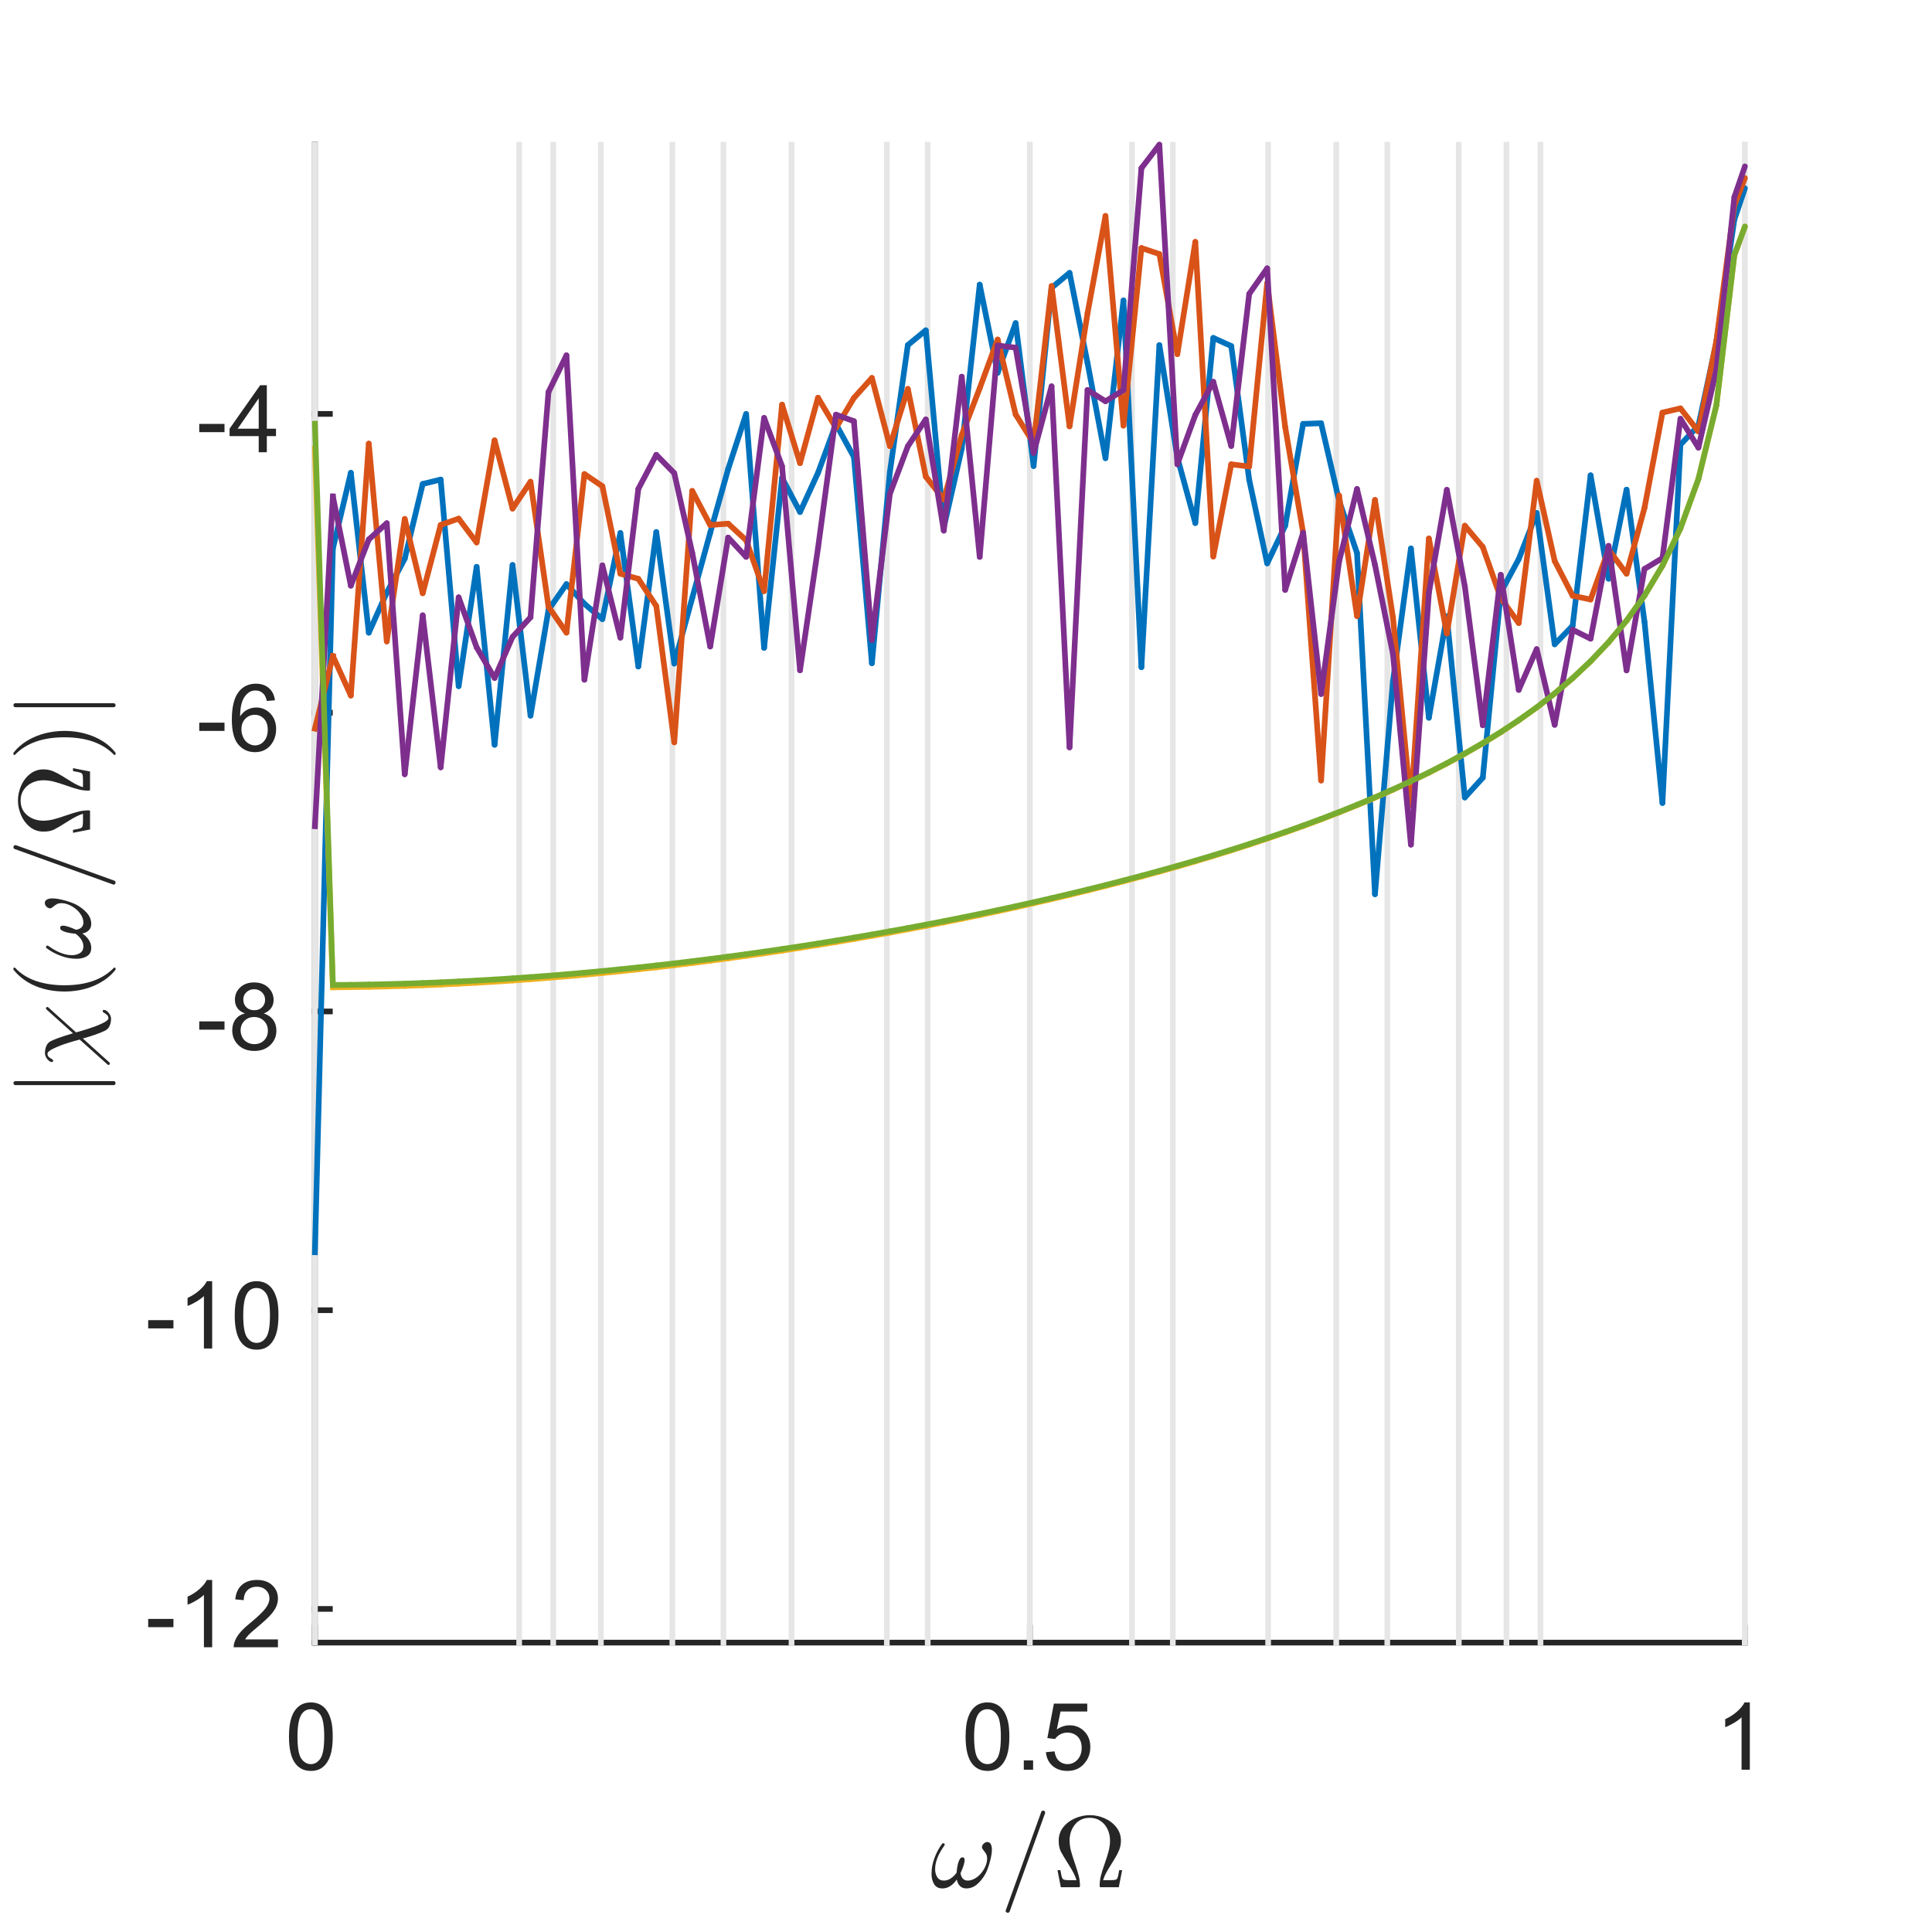 <?xml version="1.0"?>
<!DOCTYPE svg PUBLIC '-//W3C//DTD SVG 1.0//EN'
          'http://www.w3.org/TR/2001/REC-SVG-20010904/DTD/svg10.dtd'>
<svg xmlns:xlink="http://www.w3.org/1999/xlink" style="fill-opacity:1; color-rendering:auto; color-interpolation:auto; text-rendering:auto; stroke:black; stroke-linecap:square; stroke-miterlimit:10; shape-rendering:auto; stroke-opacity:1; fill:black; stroke-dasharray:none; font-weight:normal; stroke-width:1; font-family:'Dialog'; font-style:normal; stroke-linejoin:miter; font-size:12px; stroke-dashoffset:0; image-rendering:auto;" width="227" height="227" xmlns="http://www.w3.org/2000/svg"
><rect width="100%" height="100%" fill="#333333" stroke="none"/><!--Generated by the Batik Graphics2D SVG Generator--><defs id="genericDefs"
  /><g
  ><defs id="defs1"
    ><clipPath clipPathUnits="userSpaceOnUse" id="clipPath1"
      ><path d="M0 0 L227 0 L227 227 L0 227 L0 0 Z"
      /></clipPath
    ></defs
    ><g style="fill:white; stroke:white;"
    ><rect x="0" y="0" width="227" style="clip-path:url(#clipPath1); stroke:none;" height="227"
    /></g
    ><g style="fill:white; text-rendering:optimizeSpeed; color-rendering:optimizeSpeed; image-rendering:optimizeSpeed; shape-rendering:crispEdges; stroke:white; color-interpolation:sRGB;"
    ><rect x="0" width="227" height="227" y="0" style="stroke:none;"
      /><path style="stroke:none;" d="M37 193 L205 193 L205 17 L37 17 Z"
    /></g
    ><g style="fill:rgb(38,38,38); text-rendering:geometricPrecision; image-rendering:optimizeQuality; color-rendering:optimizeQuality; stroke-linejoin:round; stroke:rgb(38,38,38); color-interpolation:linearRGB; stroke-width:0.667;"
    ><line y2="193" style="fill:none;" x1="37" x2="205" y1="193"
      /><line y2="191.24" style="fill:none;" x1="37" x2="37" y1="193"
      /><line y2="191.24" style="fill:none;" x1="121" x2="121" y1="193"
      /><line y2="191.24" style="fill:none;" x1="205" x2="205" y1="193"
    /></g
    ><g transform="translate(37,195.933)" style="font-size:11.333px; fill:rgb(38,38,38); text-rendering:geometricPrecision; image-rendering:optimizeQuality; color-rendering:optimizeQuality; font-family:'SansSerif'; stroke:rgb(38,38,38); color-interpolation:linearRGB;"
    ><path style="stroke:none;" d="M-3.047 8.109 Q-3.047 6.719 -2.758 5.867 Q-2.469 5.016 -1.898 4.555 Q-1.328 4.094 -0.469 4.094 Q0.156 4.094 0.633 4.352 Q1.109 4.609 1.422 5.086 Q1.734 5.562 1.914 6.258 Q2.094 6.953 2.094 8.109 Q2.094 9.5 1.805 10.352 Q1.516 11.203 0.953 11.672 Q0.391 12.141 -0.469 12.141 Q-1.609 12.141 -2.266 11.312 Q-3.047 10.328 -3.047 8.109 ZM-2.047 8.109 Q-2.047 10.062 -1.594 10.703 Q-1.141 11.344 -0.469 11.344 Q0.188 11.344 0.641 10.695 Q1.094 10.047 1.094 8.109 Q1.094 6.172 0.641 5.531 Q0.188 4.891 -0.484 4.891 Q-1.156 4.891 -1.547 5.453 Q-2.047 6.172 -2.047 8.109 Z"
    /></g
    ><g transform="translate(121,195.933)" style="font-size:11.333px; fill:rgb(38,38,38); text-rendering:geometricPrecision; image-rendering:optimizeQuality; color-rendering:optimizeQuality; font-family:'SansSerif'; stroke:rgb(38,38,38); color-interpolation:linearRGB;"
    ><path style="stroke:none;" d="M-7.547 8.109 Q-7.547 6.719 -7.258 5.867 Q-6.969 5.016 -6.398 4.555 Q-5.828 4.094 -4.969 4.094 Q-4.344 4.094 -3.867 4.352 Q-3.391 4.609 -3.078 5.086 Q-2.766 5.562 -2.586 6.258 Q-2.406 6.953 -2.406 8.109 Q-2.406 9.5 -2.695 10.352 Q-2.984 11.203 -3.547 11.672 Q-4.109 12.141 -4.969 12.141 Q-6.109 12.141 -6.766 11.312 Q-7.547 10.328 -7.547 8.109 ZM-6.547 8.109 Q-6.547 10.062 -6.094 10.703 Q-5.641 11.344 -4.969 11.344 Q-4.312 11.344 -3.859 10.695 Q-3.406 10.047 -3.406 8.109 Q-3.406 6.172 -3.859 5.531 Q-4.312 4.891 -4.984 4.891 Q-5.656 4.891 -6.047 5.453 Q-6.547 6.172 -6.547 8.109 ZM-0.709 12 L-0.709 10.906 L0.385 10.906 L0.385 12 L-0.709 12 ZM1.888 9.938 L2.903 9.844 Q3.013 10.594 3.427 10.969 Q3.841 11.344 4.419 11.344 Q5.122 11.344 5.606 10.812 Q6.091 10.281 6.091 9.422 Q6.091 8.594 5.622 8.117 Q5.153 7.641 4.403 7.641 Q3.934 7.641 3.559 7.852 Q3.184 8.062 2.966 8.391 L2.059 8.281 L2.825 4.234 L6.747 4.234 L6.747 5.156 L3.606 5.156 L3.169 7.266 Q3.888 6.781 4.669 6.781 Q5.7 6.781 6.403 7.492 Q7.106 8.203 7.106 9.328 Q7.106 10.406 6.481 11.172 Q5.731 12.141 4.419 12.141 Q3.341 12.141 2.661 11.539 Q1.981 10.938 1.888 9.938 Z"
    /></g
    ><g transform="translate(205,195.933)" style="font-size:11.333px; fill:rgb(38,38,38); text-rendering:geometricPrecision; image-rendering:optimizeQuality; color-rendering:optimizeQuality; font-family:'SansSerif'; stroke:rgb(38,38,38); color-interpolation:linearRGB;"
    ><path style="stroke:none;" d="M0.594 12 L-0.375 12 L-0.375 5.844 Q-0.719 6.172 -1.281 6.508 Q-1.844 6.844 -2.297 7 L-2.297 6.062 Q-1.484 5.688 -0.883 5.148 Q-0.281 4.609 -0.031 4.094 L0.594 4.094 L0.594 12 Z"
    /></g
    ><g transform="translate(121,211.267)" style="font-size:12.467px; fill:rgb(38,38,38); text-rendering:geometricPrecision; image-rendering:optimizeQuality; color-rendering:optimizeQuality; font-family:'mwa_cmmi10'; stroke:rgb(38,38,38); color-interpolation:linearRGB;"
    ><path style="stroke:none;" d="M-10.269 10.613 Q-10.941 10.613 -11.246 10.113 Q-11.55 9.613 -11.55 8.894 Q-11.55 8.409 -11.464 7.956 Q-11.378 7.503 -11.207 7.042 Q-11.035 6.581 -10.816 6.167 Q-10.597 5.753 -10.316 5.378 Q-10.269 5.3 -10.175 5.3 Q-10.097 5.3 -10.05 5.347 Q-10.003 5.394 -10.003 5.456 Q-10.003 5.519 -10.035 5.566 Q-11.128 7.081 -11.128 8.347 Q-11.128 8.894 -10.878 9.292 Q-10.628 9.691 -10.097 9.691 Q-9.66 9.691 -9.269 9.425 Q-8.878 9.159 -8.597 8.753 Q-8.597 8.55 -8.527 8.105 Q-8.457 7.66 -8.3 7.308 Q-8.144 6.956 -7.925 6.956 Q-7.66 6.956 -7.66 7.285 Q-7.66 7.472 -7.738 7.753 Q-7.816 8.034 -7.91 8.277 Q-8.003 8.519 -8.144 8.831 Q-8.003 9.691 -7.285 9.691 Q-6.878 9.691 -6.457 9.448 Q-6.035 9.206 -5.714 8.816 Q-5.394 8.425 -5.207 7.98 Q-5.019 7.535 -5.019 7.128 Q-5.019 6.769 -5.136 6.566 Q-5.253 6.363 -5.441 6.136 Q-5.628 5.91 -5.628 5.785 Q-5.628 5.55 -5.425 5.355 Q-5.222 5.16 -5.003 5.16 Q-4.707 5.16 -4.582 5.425 Q-4.457 5.691 -4.457 6.035 Q-4.457 6.581 -4.675 7.417 Q-4.894 8.253 -5.175 8.816 Q-5.566 9.566 -6.152 10.089 Q-6.738 10.613 -7.457 10.613 Q-7.925 10.613 -8.207 10.331 Q-8.488 10.05 -8.582 9.566 Q-8.91 10.05 -9.339 10.331 Q-9.769 10.613 -10.269 10.613 Z"
      /><path style="stroke:none;" d="M-2.843 13.238 Q-2.843 13.191 -2.827 13.191 L1.345 1.613 Q1.36 1.55 1.423 1.511 Q1.485 1.472 1.563 1.472 Q1.673 1.472 1.735 1.534 Q1.798 1.597 1.798 1.706 L1.798 1.753 L-2.374 13.331 Q-2.437 13.472 -2.593 13.472 Q-2.702 13.472 -2.773 13.402 Q-2.843 13.331 -2.843 13.238 Z"
      /><path style="stroke:none;" d="M3.64 10.472 L3.25 8.472 L3.593 8.472 Q3.656 8.831 3.711 9.097 Q3.765 9.363 3.851 9.472 Q3.937 9.581 4.125 9.613 Q4.312 9.644 4.75 9.644 L5.484 9.644 Q5.297 8.972 4.601 7.878 Q3.906 6.785 3.648 6.285 Q3.39 5.785 3.39 5.003 Q3.39 4.097 3.929 3.417 Q4.468 2.738 5.32 2.37 Q6.172 2.003 7.047 2.003 Q7.922 2.003 8.773 2.37 Q9.625 2.738 10.164 3.425 Q10.703 4.113 10.703 5.003 Q10.703 5.613 10.476 6.152 Q10.25 6.691 9.906 7.23 Q9.562 7.769 9.164 8.433 Q8.765 9.097 8.609 9.644 L9.343 9.644 Q9.781 9.644 9.976 9.613 Q10.172 9.581 10.25 9.472 Q10.328 9.363 10.383 9.097 Q10.437 8.831 10.5 8.472 L10.843 8.472 L10.453 10.472 L8.328 10.472 Q8.203 10.472 8.203 10.316 Q8.203 9.706 8.351 9.12 Q8.5 8.534 8.797 7.699 Q9.093 6.863 9.258 6.23 Q9.422 5.597 9.422 5.003 Q9.422 4.285 9.14 3.675 Q8.859 3.066 8.32 2.691 Q7.781 2.316 7.047 2.316 Q5.953 2.316 5.312 3.097 Q4.672 3.878 4.672 5.003 Q4.687 5.628 4.828 6.175 Q4.968 6.722 5.281 7.628 Q5.593 8.534 5.742 9.12 Q5.89 9.706 5.89 10.316 Q5.89 10.472 5.765 10.472 L3.64 10.472 Z"
    /></g
    ><g style="fill:rgb(38,38,38); text-rendering:geometricPrecision; image-rendering:optimizeQuality; color-rendering:optimizeQuality; stroke-linejoin:round; stroke:rgb(38,38,38); color-interpolation:linearRGB; stroke-width:0.667;"
    ><line y2="17" style="fill:none;" x1="37" x2="37" y1="193"
      /><line y2="189.042" style="fill:none;" x1="37" x2="38.76" y1="189.042"
      /><line y2="153.94" style="fill:none;" x1="37" x2="38.76" y1="153.94"
      /><line y2="118.838" style="fill:none;" x1="37" x2="38.76" y1="118.838"
      /><line y2="83.736" style="fill:none;" x1="37" x2="38.76" y1="83.736"
      /><line y2="48.634" style="fill:none;" x1="37" x2="38.76" y1="48.634"
    /></g
    ><g transform="translate(34.067,189.042)" style="font-size:11.333px; fill:rgb(38,38,38); text-rendering:geometricPrecision; image-rendering:optimizeQuality; color-rendering:optimizeQuality; font-family:'SansSerif'; stroke:rgb(38,38,38); color-interpolation:linearRGB;"
    ><path style="stroke:none;" d="M-16.656 2.141 L-16.656 1.172 L-13.688 1.172 L-13.688 2.141 L-16.656 2.141 ZM-9.139 4.5 L-10.108 4.5 L-10.108 -1.656 Q-10.452 -1.328 -11.014 -0.992 Q-11.577 -0.656 -12.03 -0.5 L-12.03 -1.438 Q-11.217 -1.812 -10.616 -2.352 Q-10.014 -2.891 -9.764 -3.406 L-9.139 -3.406 L-9.139 4.5 ZM-1.41 3.578 L-1.41 4.5 L-6.613 4.5 Q-6.613 4.156 -6.488 3.828 Q-6.301 3.297 -5.863 2.781 Q-5.426 2.266 -4.598 1.594 Q-3.316 0.531 -2.863 -0.078 Q-2.41 -0.688 -2.41 -1.234 Q-2.41 -1.812 -2.816 -2.211 Q-3.223 -2.609 -3.894 -2.609 Q-4.582 -2.609 -5.004 -2.188 Q-5.426 -1.766 -5.426 -1.031 L-6.426 -1.125 Q-6.316 -2.234 -5.652 -2.82 Q-4.988 -3.406 -3.863 -3.406 Q-2.738 -3.406 -2.074 -2.781 Q-1.41 -2.156 -1.41 -1.219 Q-1.41 -0.75 -1.605 -0.289 Q-1.801 0.172 -2.246 0.672 Q-2.691 1.172 -3.738 2.062 Q-4.613 2.781 -4.855 3.047 Q-5.098 3.312 -5.269 3.578 L-1.41 3.578 Z"
    /></g
    ><g transform="translate(34.067,153.94)" style="font-size:11.333px; fill:rgb(38,38,38); text-rendering:geometricPrecision; image-rendering:optimizeQuality; color-rendering:optimizeQuality; font-family:'SansSerif'; stroke:rgb(38,38,38); color-interpolation:linearRGB;"
    ><path style="stroke:none;" d="M-16.656 2.141 L-16.656 1.172 L-13.688 1.172 L-13.688 2.141 L-16.656 2.141 ZM-9.139 4.5 L-10.108 4.5 L-10.108 -1.656 Q-10.452 -1.328 -11.014 -0.992 Q-11.577 -0.656 -12.03 -0.5 L-12.03 -1.438 Q-11.217 -1.812 -10.616 -2.352 Q-10.014 -2.891 -9.764 -3.406 L-9.139 -3.406 L-9.139 4.5 ZM-6.488 0.609 Q-6.488 -0.781 -6.199 -1.633 Q-5.91 -2.484 -5.34 -2.945 Q-4.769 -3.406 -3.91 -3.406 Q-3.285 -3.406 -2.809 -3.148 Q-2.332 -2.891 -2.019 -2.414 Q-1.707 -1.938 -1.527 -1.242 Q-1.348 -0.547 -1.348 0.609 Q-1.348 2 -1.637 2.852 Q-1.926 3.703 -2.488 4.172 Q-3.051 4.641 -3.91 4.641 Q-5.051 4.641 -5.707 3.812 Q-6.488 2.828 -6.488 0.609 ZM-5.488 0.609 Q-5.488 2.562 -5.035 3.203 Q-4.582 3.844 -3.91 3.844 Q-3.254 3.844 -2.801 3.195 Q-2.348 2.547 -2.348 0.609 Q-2.348 -1.328 -2.801 -1.969 Q-3.254 -2.609 -3.926 -2.609 Q-4.598 -2.609 -4.988 -2.047 Q-5.488 -1.328 -5.488 0.609 Z"
    /></g
    ><g transform="translate(34.067,118.838)" style="font-size:11.333px; fill:rgb(38,38,38); text-rendering:geometricPrecision; image-rendering:optimizeQuality; color-rendering:optimizeQuality; font-family:'SansSerif'; stroke:rgb(38,38,38); color-interpolation:linearRGB;"
    ><path style="stroke:none;" d="M-10.656 2.141 L-10.656 1.172 L-7.688 1.172 L-7.688 2.141 L-10.656 2.141 ZM-5.295 0.234 Q-5.889 0.016 -6.178 -0.398 Q-6.467 -0.812 -6.467 -1.375 Q-6.467 -2.234 -5.85 -2.82 Q-5.233 -3.406 -4.202 -3.406 Q-3.17 -3.406 -2.545 -2.805 Q-1.92 -2.203 -1.92 -1.344 Q-1.92 -0.797 -2.209 -0.391 Q-2.498 0.016 -3.077 0.234 Q-2.358 0.469 -1.975 0.992 Q-1.592 1.516 -1.592 2.25 Q-1.592 3.266 -2.311 3.953 Q-3.03 4.641 -4.186 4.641 Q-5.358 4.641 -6.069 3.945 Q-6.78 3.25 -6.78 2.219 Q-6.78 1.453 -6.397 0.938 Q-6.014 0.422 -5.295 0.234 ZM-5.483 -1.406 Q-5.483 -0.844 -5.123 -0.492 Q-4.764 -0.141 -4.186 -0.141 Q-3.623 -0.141 -3.272 -0.492 Q-2.92 -0.844 -2.92 -1.359 Q-2.92 -1.891 -3.288 -2.25 Q-3.655 -2.609 -4.202 -2.609 Q-4.748 -2.609 -5.116 -2.258 Q-5.483 -1.906 -5.483 -1.406 ZM-5.795 2.234 Q-5.795 2.641 -5.6 3.031 Q-5.405 3.422 -5.014 3.633 Q-4.623 3.844 -4.186 3.844 Q-3.483 3.844 -3.038 3.398 Q-2.592 2.953 -2.592 2.266 Q-2.592 1.562 -3.053 1.109 Q-3.514 0.656 -4.217 0.656 Q-4.889 0.656 -5.342 1.102 Q-5.795 1.547 -5.795 2.234 Z"
    /></g
    ><g transform="translate(34.067,83.736)" style="font-size:11.333px; fill:rgb(38,38,38); text-rendering:geometricPrecision; image-rendering:optimizeQuality; color-rendering:optimizeQuality; font-family:'SansSerif'; stroke:rgb(38,38,38); color-interpolation:linearRGB;"
    ><path style="stroke:none;" d="M-10.656 2.141 L-10.656 1.172 L-7.688 1.172 L-7.688 2.141 L-10.656 2.141 ZM-1.764 -1.453 L-2.717 -1.375 Q-2.842 -1.938 -3.092 -2.203 Q-3.483 -2.609 -4.045 -2.609 Q-4.514 -2.609 -4.858 -2.359 Q-5.327 -2.016 -5.584 -1.383 Q-5.842 -0.75 -5.858 0.438 Q-5.514 -0.094 -5.006 -0.352 Q-4.498 -0.609 -3.952 -0.609 Q-2.983 -0.609 -2.303 0.102 Q-1.623 0.812 -1.623 1.938 Q-1.623 2.688 -1.944 3.32 Q-2.264 3.953 -2.819 4.297 Q-3.373 4.641 -4.092 4.641 Q-5.295 4.641 -6.061 3.75 Q-6.827 2.859 -6.827 0.812 Q-6.827 -1.469 -5.983 -2.5 Q-5.233 -3.406 -3.998 -3.406 Q-3.061 -3.406 -2.467 -2.883 Q-1.873 -2.359 -1.764 -1.453 ZM-5.702 1.953 Q-5.702 2.453 -5.491 2.906 Q-5.28 3.359 -4.897 3.602 Q-4.514 3.844 -4.108 3.844 Q-3.483 3.844 -3.045 3.344 Q-2.608 2.844 -2.608 2 Q-2.608 1.188 -3.045 0.719 Q-3.483 0.25 -4.139 0.25 Q-4.795 0.25 -5.248 0.719 Q-5.702 1.188 -5.702 1.953 Z"
    /></g
    ><g transform="translate(34.067,48.634)" style="font-size:11.333px; fill:rgb(38,38,38); text-rendering:geometricPrecision; image-rendering:optimizeQuality; color-rendering:optimizeQuality; font-family:'SansSerif'; stroke:rgb(38,38,38); color-interpolation:linearRGB;"
    ><path style="stroke:none;" d="M-10.656 2.141 L-10.656 1.172 L-7.688 1.172 L-7.688 2.141 L-10.656 2.141 ZM-3.67 4.5 L-3.67 2.609 L-7.092 2.609 L-7.092 1.734 L-3.498 -3.375 L-2.717 -3.375 L-2.717 1.734 L-1.639 1.734 L-1.639 2.609 L-2.717 2.609 L-2.717 4.5 L-3.67 4.5 ZM-3.67 1.734 L-3.67 -1.828 L-6.139 1.734 L-3.67 1.734 Z"
    /></g
    ><g transform="translate(15.067,105) rotate(-90)" style="font-size:12.467px; fill:rgb(38,38,38); text-rendering:geometricPrecision; image-rendering:optimizeQuality; color-rendering:optimizeQuality; font-family:'mwa_cmsy10'; stroke:rgb(38,38,38); color-interpolation:linearRGB;"
    ><path style="stroke:none;" d="M-22.496 -1.707 L-22.496 -13.269 Q-22.496 -13.363 -22.426 -13.425 Q-22.355 -13.488 -22.262 -13.488 Q-22.168 -13.488 -22.098 -13.425 Q-22.027 -13.363 -22.027 -13.269 L-22.027 -1.707 Q-22.027 -1.613 -22.098 -1.55 Q-22.168 -1.488 -22.262 -1.488 Q-22.355 -1.488 -22.426 -1.55 Q-22.496 -1.613 -22.496 -1.707 Z"
      /><path style="stroke:none;" d="M-19.955 -2.16 Q-20.017 -2.16 -20.072 -2.207 Q-20.127 -2.254 -20.127 -2.316 Q-20.127 -2.394 -20.064 -2.441 L-17.142 -5.707 Q-17.33 -6.426 -17.58 -7.215 Q-17.83 -8.004 -18.181 -8.746 Q-18.533 -9.488 -18.799 -9.488 Q-19.033 -9.488 -19.166 -9.355 Q-19.299 -9.222 -19.4 -9.035 Q-19.502 -8.847 -19.549 -8.832 L-19.689 -8.832 Q-19.72 -8.832 -19.752 -8.871 Q-19.783 -8.91 -19.783 -8.957 Q-19.783 -9.144 -19.619 -9.34 Q-19.455 -9.535 -19.213 -9.66 Q-18.97 -9.785 -18.752 -9.785 Q-18.283 -9.785 -17.892 -9.621 Q-17.502 -9.457 -17.314 -9.066 Q-17.142 -8.707 -16.986 -8.285 Q-16.83 -7.863 -16.681 -7.394 Q-16.533 -6.926 -16.408 -6.488 L-13.627 -9.582 Q-13.58 -9.66 -13.486 -9.66 Q-13.408 -9.66 -13.361 -9.621 Q-13.314 -9.582 -13.314 -9.504 Q-13.314 -9.425 -13.361 -9.394 L-16.299 -6.129 Q-16.158 -5.597 -15.877 -4.707 Q-15.595 -3.816 -15.252 -3.074 Q-14.908 -2.332 -14.642 -2.332 Q-14.424 -2.332 -14.283 -2.465 Q-14.142 -2.597 -14.033 -2.785 Q-13.924 -2.972 -13.892 -2.988 L-13.752 -2.988 Q-13.658 -2.988 -13.658 -2.863 Q-13.658 -2.566 -14.009 -2.293 Q-14.361 -2.019 -14.689 -2.019 Q-15.158 -2.019 -15.541 -2.191 Q-15.924 -2.363 -16.111 -2.754 Q-16.564 -3.691 -17.017 -5.332 L-19.814 -2.238 Q-19.861 -2.16 -19.955 -2.16 Z"
      /><path style="stroke:none;" d="M-8.951 -1.504 Q-9.623 -2.035 -10.1 -2.722 Q-10.576 -3.41 -10.889 -4.183 Q-11.201 -4.957 -11.35 -5.801 Q-11.498 -6.644 -11.498 -7.488 Q-11.498 -8.347 -11.35 -9.191 Q-11.201 -10.035 -10.889 -10.816 Q-10.576 -11.597 -10.084 -12.277 Q-9.592 -12.957 -8.951 -13.472 Q-8.951 -13.488 -8.889 -13.488 L-8.78 -13.488 Q-8.748 -13.488 -8.717 -13.457 Q-8.686 -13.425 -8.686 -13.379 Q-8.686 -13.332 -8.701 -13.3 Q-9.295 -12.738 -9.686 -12.082 Q-10.076 -11.425 -10.311 -10.683 Q-10.545 -9.941 -10.655 -9.144 Q-10.764 -8.347 -10.764 -7.488 Q-10.764 -3.675 -8.717 -1.691 Q-8.686 -1.66 -8.686 -1.597 Q-8.686 -1.566 -8.717 -1.527 Q-8.748 -1.488 -8.78 -1.488 L-8.889 -1.488 Q-8.951 -1.488 -8.951 -1.504 Z"
      /><path style="stroke:none;" d="M-6.369 -4.347 Q-7.041 -4.347 -7.345 -4.847 Q-7.65 -5.347 -7.65 -6.066 Q-7.65 -6.551 -7.564 -7.004 Q-7.478 -7.457 -7.306 -7.918 Q-7.135 -8.379 -6.916 -8.793 Q-6.697 -9.207 -6.416 -9.582 Q-6.369 -9.66 -6.275 -9.66 Q-6.197 -9.66 -6.15 -9.613 Q-6.103 -9.566 -6.103 -9.504 Q-6.103 -9.441 -6.135 -9.394 Q-7.228 -7.879 -7.228 -6.613 Q-7.228 -6.066 -6.978 -5.668 Q-6.728 -5.269 -6.197 -5.269 Q-5.76 -5.269 -5.369 -5.535 Q-4.978 -5.801 -4.697 -6.207 Q-4.697 -6.41 -4.627 -6.855 Q-4.556 -7.301 -4.4 -7.652 Q-4.244 -8.004 -4.025 -8.004 Q-3.76 -8.004 -3.76 -7.676 Q-3.76 -7.488 -3.838 -7.207 Q-3.916 -6.926 -4.01 -6.683 Q-4.103 -6.441 -4.244 -6.129 Q-4.103 -5.269 -3.385 -5.269 Q-2.978 -5.269 -2.556 -5.511 Q-2.135 -5.754 -1.814 -6.144 Q-1.494 -6.535 -1.306 -6.98 Q-1.119 -7.426 -1.119 -7.832 Q-1.119 -8.191 -1.236 -8.394 Q-1.353 -8.597 -1.541 -8.824 Q-1.728 -9.05 -1.728 -9.175 Q-1.728 -9.41 -1.525 -9.605 Q-1.322 -9.8 -1.103 -9.8 Q-0.806 -9.8 -0.681 -9.535 Q-0.556 -9.269 -0.556 -8.925 Q-0.556 -8.379 -0.775 -7.543 Q-0.994 -6.707 -1.275 -6.144 Q-1.666 -5.394 -2.252 -4.871 Q-2.838 -4.347 -3.556 -4.347 Q-4.025 -4.347 -4.306 -4.629 Q-4.588 -4.91 -4.681 -5.394 Q-5.01 -4.91 -5.439 -4.629 Q-5.869 -4.347 -6.369 -4.347 Z"
      /><path style="stroke:none;" d="M1.057 -1.722 Q1.057 -1.769 1.073 -1.769 L5.245 -13.347 Q5.26 -13.41 5.323 -13.449 Q5.385 -13.488 5.463 -13.488 Q5.573 -13.488 5.635 -13.425 Q5.698 -13.363 5.698 -13.254 L5.698 -13.207 L1.526 -1.629 Q1.463 -1.488 1.307 -1.488 Q1.198 -1.488 1.127 -1.558 Q1.057 -1.629 1.057 -1.722 Z"
      /><path style="stroke:none;" d="M7.54 -4.488 L7.15 -6.488 L7.494 -6.488 Q7.556 -6.129 7.611 -5.863 Q7.665 -5.597 7.751 -5.488 Q7.837 -5.379 8.025 -5.347 Q8.212 -5.316 8.65 -5.316 L9.384 -5.316 Q9.197 -5.988 8.501 -7.082 Q7.806 -8.175 7.548 -8.675 Q7.29 -9.175 7.29 -9.957 Q7.29 -10.863 7.83 -11.543 Q8.369 -12.222 9.22 -12.59 Q10.072 -12.957 10.947 -12.957 Q11.822 -12.957 12.673 -12.59 Q13.525 -12.222 14.064 -11.535 Q14.603 -10.847 14.603 -9.957 Q14.603 -9.347 14.376 -8.808 Q14.15 -8.269 13.806 -7.73 Q13.462 -7.191 13.064 -6.527 Q12.665 -5.863 12.509 -5.316 L13.244 -5.316 Q13.681 -5.316 13.876 -5.347 Q14.072 -5.379 14.15 -5.488 Q14.228 -5.597 14.283 -5.863 Q14.337 -6.129 14.4 -6.488 L14.744 -6.488 L14.353 -4.488 L12.228 -4.488 Q12.103 -4.488 12.103 -4.644 Q12.103 -5.254 12.251 -5.84 Q12.4 -6.426 12.697 -7.261 Q12.994 -8.097 13.158 -8.73 Q13.322 -9.363 13.322 -9.957 Q13.322 -10.675 13.04 -11.285 Q12.759 -11.894 12.22 -12.269 Q11.681 -12.644 10.947 -12.644 Q9.853 -12.644 9.212 -11.863 Q8.572 -11.082 8.572 -9.957 Q8.587 -9.332 8.728 -8.785 Q8.869 -8.238 9.181 -7.332 Q9.494 -6.426 9.642 -5.84 Q9.79 -5.254 9.79 -4.644 Q9.79 -4.488 9.665 -4.488 L7.54 -4.488 Z"
      /><path style="stroke:none;" d="M16.404 -1.488 Q16.294 -1.488 16.294 -1.597 Q16.294 -1.644 16.325 -1.675 Q18.372 -3.675 18.372 -7.488 Q18.372 -11.3 16.341 -13.285 Q16.294 -13.316 16.294 -13.379 Q16.294 -13.425 16.325 -13.457 Q16.357 -13.488 16.404 -13.488 L16.513 -13.488 Q16.544 -13.488 16.575 -13.472 Q17.435 -12.785 18.005 -11.816 Q18.575 -10.847 18.849 -9.746 Q19.122 -8.644 19.122 -7.488 Q19.122 -6.644 18.974 -5.816 Q18.825 -4.988 18.513 -4.191 Q18.2 -3.394 17.724 -2.715 Q17.247 -2.035 16.575 -1.504 Q16.544 -1.488 16.513 -1.488 L16.404 -1.488 Z"
      /><path style="stroke:none;" d="M21.908 -1.707 L21.908 -13.269 Q21.908 -13.363 21.978 -13.425 Q22.049 -13.488 22.142 -13.488 Q22.236 -13.488 22.306 -13.425 Q22.377 -13.363 22.377 -13.269 L22.377 -1.707 Q22.377 -1.613 22.306 -1.55 Q22.236 -1.488 22.142 -1.488 Q22.049 -1.488 21.978 -1.55 Q21.908 -1.613 21.908 -1.707 Z"
    /></g
    ><g style="stroke-linecap:butt; fill:rgb(230,230,230); text-rendering:geometricPrecision; image-rendering:optimizeQuality; color-rendering:optimizeQuality; stroke-linejoin:round; stroke:rgb(230,230,230); color-interpolation:linearRGB; stroke-width:0.667;"
    ><line y2="193" style="fill:none;" x1="181" x2="181" y1="17"
      /><line y2="193" style="fill:none;" x1="205" x2="205" y1="17"
      /><line y2="193" style="fill:none;" x1="205" x2="205" y1="17"
      /><line y2="193" style="fill:none;" x1="37" x2="37" y1="17"
      /><line y2="193" style="fill:none;" x1="61" x2="61" y1="17"
      /><line y2="193" style="fill:none;" x1="65" x2="65" y1="17"
      /><line y2="193" style="fill:none;" x1="70.6" x2="70.6" y1="17"
      /><line y2="193" style="fill:none;" x1="79" x2="79" y1="17"
      /><line y2="193" style="fill:none;" x1="85" x2="85" y1="17"
      /><line y2="193" style="fill:none;" x1="93" x2="93" y1="17"
      /><line y2="193" style="fill:none;" x1="104.2" x2="104.2" y1="17"
      /><line y2="193" style="fill:none;" x1="109" x2="109" y1="17"
      /><line y2="193" style="fill:none;" x1="121" x2="121" y1="17"
      /><line y2="193" style="fill:none;" x1="133" x2="133" y1="17"
      /><line y2="193" style="fill:none;" x1="137.8" x2="137.8" y1="17"
      /><line y2="193" style="fill:none;" x1="149" x2="149" y1="17"
      /><line y2="193" style="fill:none;" x1="157" x2="157" y1="17"
      /><line y2="193" style="fill:none;" x1="163" x2="163" y1="17"
      /><line y2="193" style="fill:none;" x1="171.4" x2="171.4" y1="17"
      /><line y2="193" style="fill:none;" x1="177" x2="177" y1="17"
      /><line x1="79.222" x2="81.333" y1="77.966" style="stroke-linecap:round; fill:none; stroke:rgb(0,114,189);" y2="70.265"
      /><line x1="81.333" x2="83.444" y1="70.265" style="stroke-linecap:round; fill:none; stroke:rgb(0,114,189);" y2="62.602"
      /><line x1="83.444" x2="85.555" y1="62.602" style="stroke-linecap:round; fill:none; stroke:rgb(0,114,189);" y2="55.107"
      /><line x1="85.555" x2="87.666" y1="55.107" style="stroke-linecap:round; fill:none; stroke:rgb(0,114,189);" y2="48.641"
      /><line x1="87.666" x2="89.777" y1="48.641" style="stroke-linecap:round; fill:none; stroke:rgb(0,114,189);" y2="76.118"
      /><line x1="89.777" x2="91.888" y1="76.118" style="stroke-linecap:round; fill:none; stroke:rgb(0,114,189);" y2="56.153"
      /><line x1="91.888" x2="93.999" y1="56.153" style="stroke-linecap:round; fill:none; stroke:rgb(0,114,189);" y2="60.161"
      /><line x1="93.999" x2="96.11" y1="60.161" style="stroke-linecap:round; fill:none; stroke:rgb(0,114,189);" y2="55.563"
      /><line x1="96.11" x2="98.221" y1="55.563" style="stroke-linecap:round; fill:none; stroke:rgb(0,114,189);" y2="49.831"
      /><line x1="98.221" x2="100.332" y1="49.831" style="stroke-linecap:round; fill:none; stroke:rgb(0,114,189);" y2="53.697"
      /><line x1="100.332" x2="102.444" y1="53.697" style="stroke-linecap:round; fill:none; stroke:rgb(0,114,189);" y2="77.926"
      /><line x1="102.444" x2="104.555" y1="77.926" style="stroke-linecap:round; fill:none; stroke:rgb(0,114,189);" y2="55.477"
      /><line x1="104.555" x2="106.666" y1="55.477" style="stroke-linecap:round; fill:none; stroke:rgb(0,114,189);" y2="40.544"
      /><line x1="106.666" x2="108.777" y1="40.544" style="stroke-linecap:round; fill:none; stroke:rgb(0,114,189);" y2="38.808"
      /><line x1="108.777" x2="110.888" y1="38.808" style="stroke-linecap:round; fill:none; stroke:rgb(0,114,189);" y2="61.976"
      /><line x1="110.888" x2="112.999" y1="61.976" style="stroke-linecap:round; fill:none; stroke:rgb(0,114,189);" y2="52.722"
      /><line x1="112.999" x2="115.11" y1="52.722" style="stroke-linecap:round; fill:none; stroke:rgb(0,114,189);" y2="33.445"
      /><line x1="115.11" x2="117.221" y1="33.445" style="stroke-linecap:round; fill:none; stroke:rgb(0,114,189);" y2="43.803"
      /><line x1="117.221" x2="119.332" y1="43.803" style="stroke-linecap:round; fill:none; stroke:rgb(0,114,189);" y2="37.961"
      /><line x1="119.332" x2="121.443" y1="37.961" style="stroke-linecap:round; fill:none; stroke:rgb(0,114,189);" y2="54.755"
      /><line x1="121.443" x2="123.554" y1="54.755" style="stroke-linecap:round; fill:none; stroke:rgb(0,114,189);" y2="33.815"
      /><line x1="123.554" x2="125.665" y1="33.815" style="stroke-linecap:round; fill:none; stroke:rgb(0,114,189);" y2="32.063"
      /><line x1="125.665" x2="127.777" y1="32.063" style="stroke-linecap:round; fill:none; stroke:rgb(0,114,189);" y2="42.628"
      /><line x1="127.777" x2="129.888" y1="42.628" style="stroke-linecap:round; fill:none; stroke:rgb(0,114,189);" y2="53.833"
      /><line x1="129.888" x2="131.999" y1="53.833" style="stroke-linecap:round; fill:none; stroke:rgb(0,114,189);" y2="35.3"
      /><line x1="131.999" x2="134.11" y1="35.3" style="stroke-linecap:round; fill:none; stroke:rgb(0,114,189);" y2="78.394"
      /><line x1="134.11" x2="136.221" y1="78.394" style="stroke-linecap:round; fill:none; stroke:rgb(0,114,189);" y2="40.551"
      /><line x1="136.221" x2="138.332" y1="40.551" style="stroke-linecap:round; fill:none; stroke:rgb(0,114,189);" y2="53.743"
      /><line x1="138.332" x2="140.443" y1="53.743" style="stroke-linecap:round; fill:none; stroke:rgb(0,114,189);" y2="61.453"
      /><line x1="140.443" x2="142.554" y1="61.453" style="stroke-linecap:round; fill:none; stroke:rgb(0,114,189);" y2="39.703"
      /><line x1="142.554" x2="144.665" y1="39.703" style="stroke-linecap:round; fill:none; stroke:rgb(0,114,189);" y2="40.657"
      /><line x1="144.665" x2="146.776" y1="40.657" style="stroke-linecap:round; fill:none; stroke:rgb(0,114,189);" y2="56.379"
      /><line x1="146.776" x2="148.887" y1="56.379" style="stroke-linecap:round; fill:none; stroke:rgb(0,114,189);" y2="66.191"
      /><line x1="148.887" x2="150.999" y1="66.191" style="stroke-linecap:round; fill:none; stroke:rgb(0,114,189);" y2="61.782"
      /><line x1="150.999" x2="153.11" y1="61.782" style="stroke-linecap:round; fill:none; stroke:rgb(0,114,189);" y2="49.806"
      /><line x1="153.11" x2="155.221" y1="49.806" style="stroke-linecap:round; fill:none; stroke:rgb(0,114,189);" y2="49.726"
      /><line x1="155.221" x2="157.332" y1="49.726" style="stroke-linecap:round; fill:none; stroke:rgb(0,114,189);" y2="58.815"
      /><line x1="157.332" x2="159.443" y1="58.815" style="stroke-linecap:round; fill:none; stroke:rgb(0,114,189);" y2="64.981"
      /><line x1="159.443" x2="161.554" y1="64.981" style="stroke-linecap:round; fill:none; stroke:rgb(0,114,189);" y2="105.067"
      /><line x1="161.554" x2="163.665" y1="105.067" style="stroke-linecap:round; fill:none; stroke:rgb(0,114,189);" y2="80.042"
      /><line x1="163.665" x2="165.776" y1="80.042" style="stroke-linecap:round; fill:none; stroke:rgb(0,114,189);" y2="64.444"
      /><line x1="165.776" x2="167.887" y1="64.444" style="stroke-linecap:round; fill:none; stroke:rgb(0,114,189);" y2="84.331"
      /><line x1="167.887" x2="169.998" y1="84.331" style="stroke-linecap:round; fill:none; stroke:rgb(0,114,189);" y2="72.404"
      /><line x1="169.998" x2="172.109" y1="72.404" style="stroke-linecap:round; fill:none; stroke:rgb(0,114,189);" y2="93.701"
      /><line x1="172.109" x2="174.22" y1="93.701" style="stroke-linecap:round; fill:none; stroke:rgb(0,114,189);" y2="91.377"
      /><line x1="174.22" x2="176.332" y1="91.377" style="stroke-linecap:round; fill:none; stroke:rgb(0,114,189);" y2="69.604"
      /><line x1="176.332" x2="178.443" y1="69.604" style="stroke-linecap:round; fill:none; stroke:rgb(0,114,189);" y2="65.695"
      /><line x1="178.443" x2="180.554" y1="65.695" style="stroke-linecap:round; fill:none; stroke:rgb(0,114,189);" y2="60.273"
      /><line x1="180.554" x2="182.665" y1="60.273" style="stroke-linecap:round; fill:none; stroke:rgb(0,114,189);" y2="75.701"
      /><line x1="182.665" x2="184.776" y1="75.701" style="stroke-linecap:round; fill:none; stroke:rgb(0,114,189);" y2="73.529"
      /><line x1="184.776" x2="186.887" y1="73.529" style="stroke-linecap:round; fill:none; stroke:rgb(0,114,189);" y2="55.848"
      /><line x1="186.887" x2="188.998" y1="55.848" style="stroke-linecap:round; fill:none; stroke:rgb(0,114,189);" y2="67.992"
      /><line x1="188.998" x2="191.109" y1="67.992" style="stroke-linecap:round; fill:none; stroke:rgb(0,114,189);" y2="57.533"
      /><line x1="191.109" x2="193.22" y1="57.533" style="stroke-linecap:round; fill:none; stroke:rgb(0,114,189);" y2="73.064"
      /><line x1="193.22" x2="195.331" y1="73.064" style="stroke-linecap:round; fill:none; stroke:rgb(0,114,189);" y2="94.348"
      /><line x1="195.331" x2="197.442" y1="94.348" style="stroke-linecap:round; fill:none; stroke:rgb(0,114,189);" y2="52.242"
      /><line x1="197.442" x2="199.553" y1="52.242" style="stroke-linecap:round; fill:none; stroke:rgb(0,114,189);" y2="50.013"
      /><line x1="199.553" x2="201.665" y1="50.013" style="stroke-linecap:round; fill:none; stroke:rgb(0,114,189);" y2="40.206"
      /><line x1="201.665" x2="203.776" y1="40.206" style="stroke-linecap:round; fill:none; stroke:rgb(0,114,189);" y2="25.797"
      /><line x1="203.776" x2="205.02" y1="25.797" style="stroke-linecap:round; fill:none; stroke:rgb(0,114,189);" y2="22.116"
      /><line x1="37" x2="39.111" y1="147.135" style="fill:none; stroke:rgb(0,114,189);" y2="64.46"
      /><line x1="39.111" x2="41.222" y1="64.46" style="stroke-linecap:round; fill:none; stroke:rgb(0,114,189);" y2="55.551"
      /><line x1="41.222" x2="43.333" y1="55.551" style="stroke-linecap:round; fill:none; stroke:rgb(0,114,189);" y2="74.338"
      /><line x1="43.333" x2="45.444" y1="74.338" style="stroke-linecap:round; fill:none; stroke:rgb(0,114,189);" y2="69.633"
      /><line x1="45.444" x2="47.555" y1="69.633" style="stroke-linecap:round; fill:none; stroke:rgb(0,114,189);" y2="65.639"
      /><line x1="47.555" x2="49.666" y1="65.639" style="stroke-linecap:round; fill:none; stroke:rgb(0,114,189);" y2="56.863"
      /><line x1="49.666" x2="51.778" y1="56.863" style="stroke-linecap:round; fill:none; stroke:rgb(0,114,189);" y2="56.346"
      /><line x1="51.778" x2="53.889" y1="56.346" style="stroke-linecap:round; fill:none; stroke:rgb(0,114,189);" y2="80.618"
      /><line x1="53.889" x2="56" y1="80.618" style="stroke-linecap:round; fill:none; stroke:rgb(0,114,189);" y2="66.603"
      /><line x1="56" x2="58.111" y1="66.603" style="stroke-linecap:round; fill:none; stroke:rgb(0,114,189);" y2="87.508"
      /><line x1="58.111" x2="60.222" y1="87.508" style="stroke-linecap:round; fill:none; stroke:rgb(0,114,189);" y2="66.385"
      /><line x1="60.222" x2="62.333" y1="66.385" style="stroke-linecap:round; fill:none; stroke:rgb(0,114,189);" y2="84.087"
      /><line x1="62.333" x2="64.444" y1="84.087" style="stroke-linecap:round; fill:none; stroke:rgb(0,114,189);" y2="71.659"
      /><line x1="64.444" x2="66.555" y1="71.659" style="stroke-linecap:round; fill:none; stroke:rgb(0,114,189);" y2="68.635"
      /><line x1="66.555" x2="68.666" y1="68.635" style="stroke-linecap:round; fill:none; stroke:rgb(0,114,189);" y2="70.948"
      /><line x1="68.666" x2="70.777" y1="70.948" style="stroke-linecap:round; fill:none; stroke:rgb(0,114,189);" y2="72.743"
      /><line x1="70.777" x2="72.888" y1="72.743" style="stroke-linecap:round; fill:none; stroke:rgb(0,114,189);" y2="62.621"
      /><line x1="72.888" x2="74.999" y1="62.621" style="stroke-linecap:round; fill:none; stroke:rgb(0,114,189);" y2="78.314"
      /><line x1="74.999" x2="77.111" y1="78.314" style="stroke-linecap:round; fill:none; stroke:rgb(0,114,189);" y2="62.512"
      /><line x1="77.111" x2="79.222" y1="62.512" style="stroke-linecap:round; fill:none; stroke:rgb(0,114,189);" y2="77.966"
      /><line x1="79.222" x2="81.333" y1="87.22" style="stroke-linecap:round; fill:none; stroke:rgb(217,83,25);" y2="57.68"
      /><line x1="81.333" x2="83.444" y1="57.68" style="stroke-linecap:round; fill:none; stroke:rgb(217,83,25);" y2="61.692"
      /><line x1="83.444" x2="85.555" y1="61.692" style="stroke-linecap:round; fill:none; stroke:rgb(217,83,25);" y2="61.525"
      /><line x1="85.555" x2="87.666" y1="61.525" style="stroke-linecap:round; fill:none; stroke:rgb(217,83,25);" y2="63.473"
      /><line x1="87.666" x2="89.777" y1="63.473" style="stroke-linecap:round; fill:none; stroke:rgb(217,83,25);" y2="69.456"
      /><line x1="89.777" x2="91.888" y1="69.456" style="stroke-linecap:round; fill:none; stroke:rgb(217,83,25);" y2="47.543"
      /><line x1="91.888" x2="93.999" y1="47.543" style="stroke-linecap:round; fill:none; stroke:rgb(217,83,25);" y2="54.415"
      /><line x1="93.999" x2="96.11" y1="54.415" style="stroke-linecap:round; fill:none; stroke:rgb(217,83,25);" y2="46.73"
      /><line x1="96.11" x2="98.221" y1="46.73" style="stroke-linecap:round; fill:none; stroke:rgb(217,83,25);" y2="50.279"
      /><line x1="98.221" x2="100.332" y1="50.279" style="stroke-linecap:round; fill:none; stroke:rgb(217,83,25);" y2="46.752"
      /><line x1="100.332" x2="102.444" y1="46.752" style="stroke-linecap:round; fill:none; stroke:rgb(217,83,25);" y2="44.406"
      /><line x1="102.444" x2="104.555" y1="44.406" style="stroke-linecap:round; fill:none; stroke:rgb(217,83,25);" y2="52.418"
      /><line x1="104.555" x2="106.666" y1="52.418" style="stroke-linecap:round; fill:none; stroke:rgb(217,83,25);" y2="45.693"
      /><line x1="106.666" x2="108.777" y1="45.693" style="stroke-linecap:round; fill:none; stroke:rgb(217,83,25);" y2="56.003"
      /><line x1="108.777" x2="110.888" y1="56.003" style="stroke-linecap:round; fill:none; stroke:rgb(217,83,25);" y2="58.697"
      /><line x1="110.888" x2="112.999" y1="58.697" style="stroke-linecap:round; fill:none; stroke:rgb(217,83,25);" y2="51.108"
      /><line x1="112.999" x2="115.11" y1="51.108" style="stroke-linecap:round; fill:none; stroke:rgb(217,83,25);" y2="45.618"
      /><line x1="115.11" x2="117.221" y1="45.618" style="stroke-linecap:round; fill:none; stroke:rgb(217,83,25);" y2="39.891"
      /><line x1="117.221" x2="119.332" y1="39.891" style="stroke-linecap:round; fill:none; stroke:rgb(217,83,25);" y2="48.69"
      /><line x1="119.332" x2="121.443" y1="48.69" style="stroke-linecap:round; fill:none; stroke:rgb(217,83,25);" y2="52.071"
      /><line x1="121.443" x2="123.554" y1="52.071" style="stroke-linecap:round; fill:none; stroke:rgb(217,83,25);" y2="33.61"
      /><line x1="123.554" x2="125.665" y1="33.61" style="stroke-linecap:round; fill:none; stroke:rgb(217,83,25);" y2="50.095"
      /><line x1="125.665" x2="127.777" y1="50.095" style="stroke-linecap:round; fill:none; stroke:rgb(217,83,25);" y2="36.816"
      /><line x1="127.777" x2="129.888" y1="36.816" style="stroke-linecap:round; fill:none; stroke:rgb(217,83,25);" y2="25.37"
      /><line x1="129.888" x2="131.999" y1="25.37" style="stroke-linecap:round; fill:none; stroke:rgb(217,83,25);" y2="50.008"
      /><line x1="131.999" x2="134.11" y1="50.008" style="stroke-linecap:round; fill:none; stroke:rgb(217,83,25);" y2="29.142"
      /><line x1="134.11" x2="136.221" y1="29.142" style="stroke-linecap:round; fill:none; stroke:rgb(217,83,25);" y2="29.845"
      /><line x1="136.221" x2="138.332" y1="29.845" style="stroke-linecap:round; fill:none; stroke:rgb(217,83,25);" y2="41.611"
      /><line x1="138.332" x2="140.443" y1="41.611" style="stroke-linecap:round; fill:none; stroke:rgb(217,83,25);" y2="28.418"
      /><line x1="140.443" x2="142.554" y1="28.418" style="stroke-linecap:round; fill:none; stroke:rgb(217,83,25);" y2="65.39"
      /><line x1="142.554" x2="144.665" y1="65.39" style="stroke-linecap:round; fill:none; stroke:rgb(217,83,25);" y2="54.555"
      /><line x1="144.665" x2="146.776" y1="54.555" style="stroke-linecap:round; fill:none; stroke:rgb(217,83,25);" y2="54.811"
      /><line x1="146.776" x2="148.887" y1="54.811" style="stroke-linecap:round; fill:none; stroke:rgb(217,83,25);" y2="33.254"
      /><line x1="148.887" x2="150.999" y1="33.254" style="stroke-linecap:round; fill:none; stroke:rgb(217,83,25);" y2="50.154"
      /><line x1="150.999" x2="153.11" y1="50.154" style="stroke-linecap:round; fill:none; stroke:rgb(217,83,25);" y2="62.587"
      /><line x1="153.11" x2="155.221" y1="62.587" style="stroke-linecap:round; fill:none; stroke:rgb(217,83,25);" y2="91.705"
      /><line x1="155.221" x2="157.332" y1="91.705" style="stroke-linecap:round; fill:none; stroke:rgb(217,83,25);" y2="58.218"
      /><line x1="157.332" x2="159.443" y1="58.218" style="stroke-linecap:round; fill:none; stroke:rgb(217,83,25);" y2="72.387"
      /><line x1="159.443" x2="161.554" y1="72.387" style="stroke-linecap:round; fill:none; stroke:rgb(217,83,25);" y2="58.737"
      /><line x1="161.554" x2="163.665" y1="58.737" style="stroke-linecap:round; fill:none; stroke:rgb(217,83,25);" y2="72.568"
      /><line x1="163.665" x2="165.776" y1="72.568" style="stroke-linecap:round; fill:none; stroke:rgb(217,83,25);" y2="94.602"
      /><line x1="165.776" x2="167.887" y1="94.602" style="stroke-linecap:round; fill:none; stroke:rgb(217,83,25);" y2="63.271"
      /><line x1="167.887" x2="169.998" y1="63.271" style="stroke-linecap:round; fill:none; stroke:rgb(217,83,25);" y2="74.436"
      /><line x1="169.998" x2="172.109" y1="74.436" style="stroke-linecap:round; fill:none; stroke:rgb(217,83,25);" y2="61.766"
      /><line x1="172.109" x2="174.22" y1="61.766" style="stroke-linecap:round; fill:none; stroke:rgb(217,83,25);" y2="64.273"
      /><line x1="174.22" x2="176.332" y1="64.273" style="stroke-linecap:round; fill:none; stroke:rgb(217,83,25);" y2="70.272"
      /><line x1="176.332" x2="178.443" y1="70.272" style="stroke-linecap:round; fill:none; stroke:rgb(217,83,25);" y2="73.207"
      /><line x1="178.443" x2="180.554" y1="73.207" style="stroke-linecap:round; fill:none; stroke:rgb(217,83,25);" y2="56.481"
      /><line x1="180.554" x2="182.665" y1="56.481" style="stroke-linecap:round; fill:none; stroke:rgb(217,83,25);" y2="65.906"
      /><line x1="182.665" x2="184.776" y1="65.906" style="stroke-linecap:round; fill:none; stroke:rgb(217,83,25);" y2="69.996"
      /><line x1="184.776" x2="186.887" y1="69.996" style="stroke-linecap:round; fill:none; stroke:rgb(217,83,25);" y2="70.441"
      /><line x1="186.887" x2="188.998" y1="70.441" style="stroke-linecap:round; fill:none; stroke:rgb(217,83,25);" y2="64.562"
      /><line x1="188.998" x2="191.109" y1="64.562" style="stroke-linecap:round; fill:none; stroke:rgb(217,83,25);" y2="67.414"
      /><line x1="191.109" x2="193.22" y1="67.414" style="stroke-linecap:round; fill:none; stroke:rgb(217,83,25);" y2="59.677"
      /><line x1="193.22" x2="195.331" y1="59.677" style="stroke-linecap:round; fill:none; stroke:rgb(217,83,25);" y2="48.479"
      /><line x1="195.331" x2="197.442" y1="48.479" style="stroke-linecap:round; fill:none; stroke:rgb(217,83,25);" y2="47.981"
      /><line x1="197.442" x2="199.553" y1="47.981" style="stroke-linecap:round; fill:none; stroke:rgb(217,83,25);" y2="50.695"
      /><line x1="199.553" x2="201.665" y1="50.695" style="stroke-linecap:round; fill:none; stroke:rgb(217,83,25);" y2="40.055"
      /><line x1="201.665" x2="203.776" y1="40.055" style="stroke-linecap:round; fill:none; stroke:rgb(217,83,25);" y2="24.153"
      /><line x1="203.776" x2="205.02" y1="24.153" style="stroke-linecap:round; fill:none; stroke:rgb(217,83,25);" y2="20.916"
      /><line x1="37" x2="39.111" y1="85.615" style="fill:none; stroke:rgb(217,83,25);" y2="77.076"
      /><line x1="39.111" x2="41.222" y1="77.076" style="stroke-linecap:round; fill:none; stroke:rgb(217,83,25);" y2="81.724"
      /><line x1="41.222" x2="43.333" y1="81.724" style="stroke-linecap:round; fill:none; stroke:rgb(217,83,25);" y2="52.124"
      /><line x1="43.333" x2="45.444" y1="52.124" style="stroke-linecap:round; fill:none; stroke:rgb(217,83,25);" y2="75.364"
      /><line x1="45.444" x2="47.555" y1="75.364" style="stroke-linecap:round; fill:none; stroke:rgb(217,83,25);" y2="60.972"
      /><line x1="47.555" x2="49.666" y1="60.972" style="stroke-linecap:round; fill:none; stroke:rgb(217,83,25);" y2="69.704"
      /><line x1="49.666" x2="51.778" y1="69.704" style="stroke-linecap:round; fill:none; stroke:rgb(217,83,25);" y2="61.676"
      /><line x1="51.778" x2="53.889" y1="61.676" style="stroke-linecap:round; fill:none; stroke:rgb(217,83,25);" y2="60.937"
      /><line x1="53.889" x2="56" y1="60.937" style="stroke-linecap:round; fill:none; stroke:rgb(217,83,25);" y2="63.738"
      /><line x1="56" x2="58.111" y1="63.738" style="stroke-linecap:round; fill:none; stroke:rgb(217,83,25);" y2="51.739"
      /><line x1="58.111" x2="60.222" y1="51.739" style="stroke-linecap:round; fill:none; stroke:rgb(217,83,25);" y2="59.758"
      /><line x1="60.222" x2="62.333" y1="59.758" style="stroke-linecap:round; fill:none; stroke:rgb(217,83,25);" y2="56.598"
      /><line x1="62.333" x2="64.444" y1="56.598" style="stroke-linecap:round; fill:none; stroke:rgb(217,83,25);" y2="71.28"
      /><line x1="64.444" x2="66.555" y1="71.28" style="stroke-linecap:round; fill:none; stroke:rgb(217,83,25);" y2="74.335"
      /><line x1="66.555" x2="68.666" y1="74.335" style="stroke-linecap:round; fill:none; stroke:rgb(217,83,25);" y2="55.697"
      /><line x1="68.666" x2="70.777" y1="55.697" style="stroke-linecap:round; fill:none; stroke:rgb(217,83,25);" y2="57.13"
      /><line x1="70.777" x2="72.888" y1="57.13" style="stroke-linecap:round; fill:none; stroke:rgb(217,83,25);" y2="67.409"
      /><line x1="72.888" x2="74.999" y1="67.409" style="stroke-linecap:round; fill:none; stroke:rgb(217,83,25);" y2="68.009"
      /><line x1="74.999" x2="77.111" y1="68.009" style="stroke-linecap:round; fill:none; stroke:rgb(217,83,25);" y2="71.206"
      /><line x1="77.111" x2="79.222" y1="71.206" style="stroke-linecap:round; fill:none; stroke:rgb(217,83,25);" y2="87.22"
      /><line x1="79.222" x2="81.333" y1="113.408" style="stroke-linecap:round; fill:none; stroke:rgb(237,177,32);" y2="113.15"
      /><line x1="81.333" x2="83.444" y1="113.15" style="stroke-linecap:round; fill:none; stroke:rgb(237,177,32);" y2="112.88"
      /><line x1="83.444" x2="85.555" y1="112.88" style="stroke-linecap:round; fill:none; stroke:rgb(237,177,32);" y2="112.6"
      /><line x1="85.555" x2="87.666" y1="112.6" style="stroke-linecap:round; fill:none; stroke:rgb(237,177,32);" y2="112.308"
      /><line x1="87.666" x2="89.777" y1="112.308" style="stroke-linecap:round; fill:none; stroke:rgb(237,177,32);" y2="112.006"
      /><line x1="89.777" x2="91.888" y1="112.006" style="stroke-linecap:round; fill:none; stroke:rgb(237,177,32);" y2="111.692"
      /><line x1="91.888" x2="93.999" y1="111.692" style="stroke-linecap:round; fill:none; stroke:rgb(237,177,32);" y2="111.368"
      /><line x1="93.999" x2="96.11" y1="111.368" style="stroke-linecap:round; fill:none; stroke:rgb(237,177,32);" y2="111.032"
      /><line x1="96.11" x2="98.221" y1="111.032" style="stroke-linecap:round; fill:none; stroke:rgb(237,177,32);" y2="110.686"
      /><line x1="98.221" x2="100.332" y1="110.686" style="stroke-linecap:round; fill:none; stroke:rgb(237,177,32);" y2="110.329"
      /><line x1="100.332" x2="102.444" y1="110.329" style="stroke-linecap:round; fill:none; stroke:rgb(237,177,32);" y2="109.961"
      /><line x1="102.444" x2="104.555" y1="109.961" style="stroke-linecap:round; fill:none; stroke:rgb(237,177,32);" y2="109.581"
      /><line x1="104.555" x2="106.666" y1="109.581" style="stroke-linecap:round; fill:none; stroke:rgb(237,177,32);" y2="109.191"
      /><line x1="106.666" x2="108.777" y1="109.191" style="stroke-linecap:round; fill:none; stroke:rgb(237,177,32);" y2="108.789"
      /><line x1="108.777" x2="110.888" y1="108.789" style="stroke-linecap:round; fill:none; stroke:rgb(237,177,32);" y2="108.376"
      /><line x1="110.888" x2="112.999" y1="108.376" style="stroke-linecap:round; fill:none; stroke:rgb(237,177,32);" y2="107.951"
      /><line x1="112.999" x2="115.11" y1="107.951" style="stroke-linecap:round; fill:none; stroke:rgb(237,177,32);" y2="107.515"
      /><line x1="115.11" x2="117.221" y1="107.515" style="stroke-linecap:round; fill:none; stroke:rgb(237,177,32);" y2="107.066"
      /><line x1="117.221" x2="119.332" y1="107.066" style="stroke-linecap:round; fill:none; stroke:rgb(237,177,32);" y2="106.605"
      /><line x1="119.332" x2="121.443" y1="106.605" style="stroke-linecap:round; fill:none; stroke:rgb(237,177,32);" y2="106.13"
      /><line x1="121.443" x2="123.554" y1="106.13" style="stroke-linecap:round; fill:none; stroke:rgb(237,177,32);" y2="105.643"
      /><line x1="123.554" x2="125.665" y1="105.643" style="stroke-linecap:round; fill:none; stroke:rgb(237,177,32);" y2="105.142"
      /><line x1="125.665" x2="127.777" y1="105.142" style="stroke-linecap:round; fill:none; stroke:rgb(237,177,32);" y2="104.627"
      /><line x1="127.777" x2="129.888" y1="104.627" style="stroke-linecap:round; fill:none; stroke:rgb(237,177,32);" y2="104.098"
      /><line x1="129.888" x2="131.999" y1="104.098" style="stroke-linecap:round; fill:none; stroke:rgb(237,177,32);" y2="103.553"
      /><line x1="131.999" x2="134.11" y1="103.553" style="stroke-linecap:round; fill:none; stroke:rgb(237,177,32);" y2="102.992"
      /><line x1="134.11" x2="136.221" y1="102.992" style="stroke-linecap:round; fill:none; stroke:rgb(237,177,32);" y2="102.414"
      /><line x1="136.221" x2="138.332" y1="102.414" style="stroke-linecap:round; fill:none; stroke:rgb(237,177,32);" y2="101.819"
      /><line x1="138.332" x2="140.443" y1="101.819" style="stroke-linecap:round; fill:none; stroke:rgb(237,177,32);" y2="101.205"
      /><line x1="140.443" x2="142.554" y1="101.205" style="stroke-linecap:round; fill:none; stroke:rgb(237,177,32);" y2="100.571"
      /><line x1="142.554" x2="144.665" y1="100.571" style="stroke-linecap:round; fill:none; stroke:rgb(237,177,32);" y2="99.917"
      /><line x1="144.665" x2="146.776" y1="99.917" style="stroke-linecap:round; fill:none; stroke:rgb(237,177,32);" y2="99.24"
      /><line x1="146.776" x2="148.887" y1="99.24" style="stroke-linecap:round; fill:none; stroke:rgb(237,177,32);" y2="98.539"
      /><line x1="148.887" x2="150.999" y1="98.539" style="stroke-linecap:round; fill:none; stroke:rgb(237,177,32);" y2="97.813"
      /><line x1="150.999" x2="153.11" y1="97.813" style="stroke-linecap:round; fill:none; stroke:rgb(237,177,32);" y2="97.06"
      /><line x1="153.11" x2="155.221" y1="97.06" style="stroke-linecap:round; fill:none; stroke:rgb(237,177,32);" y2="96.277"
      /><line x1="155.221" x2="157.332" y1="96.277" style="stroke-linecap:round; fill:none; stroke:rgb(237,177,32);" y2="95.462"
      /><line x1="157.332" x2="159.443" y1="95.462" style="stroke-linecap:round; fill:none; stroke:rgb(237,177,32);" y2="94.612"
      /><line x1="159.443" x2="161.554" y1="94.612" style="stroke-linecap:round; fill:none; stroke:rgb(237,177,32);" y2="93.725"
      /><line x1="161.554" x2="163.665" y1="93.725" style="stroke-linecap:round; fill:none; stroke:rgb(237,177,32);" y2="92.795"
      /><line x1="163.665" x2="165.776" y1="92.795" style="stroke-linecap:round; fill:none; stroke:rgb(237,177,32);" y2="91.82"
      /><line x1="165.776" x2="167.887" y1="91.82" style="stroke-linecap:round; fill:none; stroke:rgb(237,177,32);" y2="90.793"
      /><line x1="167.887" x2="169.998" y1="90.793" style="stroke-linecap:round; fill:none; stroke:rgb(237,177,32);" y2="89.71"
      /><line x1="169.998" x2="172.109" y1="89.71" style="stroke-linecap:round; fill:none; stroke:rgb(237,177,32);" y2="88.562"
      /><line x1="172.109" x2="174.22" y1="88.562" style="stroke-linecap:round; fill:none; stroke:rgb(237,177,32);" y2="87.342"
      /><line x1="174.22" x2="176.332" y1="87.342" style="stroke-linecap:round; fill:none; stroke:rgb(237,177,32);" y2="86.04"
      /><line x1="176.332" x2="178.443" y1="86.04" style="stroke-linecap:round; fill:none; stroke:rgb(237,177,32);" y2="84.641"
      /><line x1="178.443" x2="180.554" y1="84.641" style="stroke-linecap:round; fill:none; stroke:rgb(237,177,32);" y2="83.132"
      /><line x1="180.554" x2="182.665" y1="83.132" style="stroke-linecap:round; fill:none; stroke:rgb(237,177,32);" y2="81.492"
      /><line x1="182.665" x2="184.776" y1="81.492" style="stroke-linecap:round; fill:none; stroke:rgb(237,177,32);" y2="79.694"
      /><line x1="184.776" x2="186.887" y1="79.694" style="stroke-linecap:round; fill:none; stroke:rgb(237,177,32);" y2="77.703"
      /><line x1="186.887" x2="188.998" y1="77.703" style="stroke-linecap:round; fill:none; stroke:rgb(237,177,32);" y2="75.473"
      /><line x1="188.998" x2="191.109" y1="75.473" style="stroke-linecap:round; fill:none; stroke:rgb(237,177,32);" y2="72.935"
      /><line x1="191.109" x2="193.22" y1="72.935" style="stroke-linecap:round; fill:none; stroke:rgb(237,177,32);" y2="69.987"
      /><line x1="193.22" x2="195.331" y1="69.987" style="stroke-linecap:round; fill:none; stroke:rgb(237,177,32);" y2="66.467"
      /><line x1="195.331" x2="197.442" y1="66.467" style="stroke-linecap:round; fill:none; stroke:rgb(237,177,32);" y2="62.089"
      /><line x1="197.442" x2="199.553" y1="62.089" style="stroke-linecap:round; fill:none; stroke:rgb(237,177,32);" y2="56.285"
      /><line x1="199.553" x2="201.665" y1="56.285" style="stroke-linecap:round; fill:none; stroke:rgb(237,177,32);" y2="47.625"
      /><line x1="201.665" x2="203.776" y1="47.625" style="stroke-linecap:round; fill:none; stroke:rgb(237,177,32);" y2="29.979"
      /><line x1="203.776" x2="205.02" y1="29.979" style="stroke-linecap:round; fill:none; stroke:rgb(237,177,32);" y2="26.615"
      /><line x1="37" x2="39.111" y1="52.697" style="fill:none; stroke:rgb(237,177,32);" y2="116.002"
      /><line x1="39.111" x2="41.222" y1="116.002" style="stroke-linecap:round; fill:none; stroke:rgb(237,177,32);" y2="115.981"
      /><line x1="41.222" x2="43.333" y1="115.981" style="stroke-linecap:round; fill:none; stroke:rgb(237,177,32);" y2="115.948"
      /><line x1="43.333" x2="45.444" y1="115.948" style="stroke-linecap:round; fill:none; stroke:rgb(237,177,32);" y2="115.901"
      /><line x1="45.444" x2="47.555" y1="115.901" style="stroke-linecap:round; fill:none; stroke:rgb(237,177,32);" y2="115.841"
      /><line x1="47.555" x2="49.666" y1="115.841" style="stroke-linecap:round; fill:none; stroke:rgb(237,177,32);" y2="115.767"
      /><line x1="49.666" x2="51.778" y1="115.767" style="stroke-linecap:round; fill:none; stroke:rgb(237,177,32);" y2="115.68"
      /><line x1="51.778" x2="53.889" y1="115.68" style="stroke-linecap:round; fill:none; stroke:rgb(237,177,32);" y2="115.58"
      /><line x1="53.889" x2="56" y1="115.58" style="stroke-linecap:round; fill:none; stroke:rgb(237,177,32);" y2="115.468"
      /><line x1="56" x2="58.111" y1="115.468" style="stroke-linecap:round; fill:none; stroke:rgb(237,177,32);" y2="115.342"
      /><line x1="58.111" x2="60.222" y1="115.342" style="stroke-linecap:round; fill:none; stroke:rgb(237,177,32);" y2="115.204"
      /><line x1="60.222" x2="62.333" y1="115.204" style="stroke-linecap:round; fill:none; stroke:rgb(237,177,32);" y2="115.052"
      /><line x1="62.333" x2="64.444" y1="115.052" style="stroke-linecap:round; fill:none; stroke:rgb(237,177,32);" y2="114.889"
      /><line x1="64.444" x2="66.555" y1="114.889" style="stroke-linecap:round; fill:none; stroke:rgb(237,177,32);" y2="114.713"
      /><line x1="66.555" x2="68.666" y1="114.713" style="stroke-linecap:round; fill:none; stroke:rgb(237,177,32);" y2="114.525"
      /><line x1="68.666" x2="70.777" y1="114.525" style="stroke-linecap:round; fill:none; stroke:rgb(237,177,32);" y2="114.325"
      /><line x1="70.777" x2="72.888" y1="114.325" style="stroke-linecap:round; fill:none; stroke:rgb(237,177,32);" y2="114.114"
      /><line x1="72.888" x2="74.999" y1="114.114" style="stroke-linecap:round; fill:none; stroke:rgb(237,177,32);" y2="113.89"
      /><line x1="74.999" x2="77.111" y1="113.89" style="stroke-linecap:round; fill:none; stroke:rgb(237,177,32);" y2="113.655"
      /><line x1="77.111" x2="79.222" y1="113.655" style="stroke-linecap:round; fill:none; stroke:rgb(237,177,32);" y2="113.408"
      /><line x1="79.222" x2="81.333" y1="55.591" style="stroke-linecap:round; fill:none; stroke:rgb(126,47,142);" y2="64.96"
      /><line x1="81.333" x2="83.444" y1="64.96" style="stroke-linecap:round; fill:none; stroke:rgb(126,47,142);" y2="75.966"
      /><line x1="83.444" x2="85.555" y1="75.966" style="stroke-linecap:round; fill:none; stroke:rgb(126,47,142);" y2="63.158"
      /><line x1="85.555" x2="87.666" y1="63.158" style="stroke-linecap:round; fill:none; stroke:rgb(126,47,142);" y2="65.429"
      /><line x1="87.666" x2="89.777" y1="65.429" style="stroke-linecap:round; fill:none; stroke:rgb(126,47,142);" y2="49.101"
      /><line x1="89.777" x2="91.888" y1="49.101" style="stroke-linecap:round; fill:none; stroke:rgb(126,47,142);" y2="54.782"
      /><line x1="91.888" x2="93.999" y1="54.782" style="stroke-linecap:round; fill:none; stroke:rgb(126,47,142);" y2="78.758"
      /><line x1="93.999" x2="96.11" y1="78.758" style="stroke-linecap:round; fill:none; stroke:rgb(126,47,142);" y2="64.419"
      /><line x1="96.11" x2="98.221" y1="64.419" style="stroke-linecap:round; fill:none; stroke:rgb(126,47,142);" y2="48.717"
      /><line x1="98.221" x2="100.332" y1="48.717" style="stroke-linecap:round; fill:none; stroke:rgb(126,47,142);" y2="49.487"
      /><line x1="100.332" x2="102.444" y1="49.487" style="stroke-linecap:round; fill:none; stroke:rgb(126,47,142);" y2="75.2"
      /><line x1="102.444" x2="104.555" y1="75.2" style="stroke-linecap:round; fill:none; stroke:rgb(126,47,142);" y2="58.037"
      /><line x1="104.555" x2="106.666" y1="58.037" style="stroke-linecap:round; fill:none; stroke:rgb(126,47,142);" y2="52.431"
      /><line x1="106.666" x2="108.777" y1="52.431" style="stroke-linecap:round; fill:none; stroke:rgb(126,47,142);" y2="49.281"
      /><line x1="108.777" x2="110.888" y1="49.281" style="stroke-linecap:round; fill:none; stroke:rgb(126,47,142);" y2="62.347"
      /><line x1="110.888" x2="112.999" y1="62.347" style="stroke-linecap:round; fill:none; stroke:rgb(126,47,142);" y2="44.26"
      /><line x1="112.999" x2="115.11" y1="44.26" style="stroke-linecap:round; fill:none; stroke:rgb(126,47,142);" y2="65.432"
      /><line x1="115.11" x2="117.221" y1="65.432" style="stroke-linecap:round; fill:none; stroke:rgb(126,47,142);" y2="40.599"
      /><line x1="117.221" x2="119.332" y1="40.599" style="stroke-linecap:round; fill:none; stroke:rgb(126,47,142);" y2="40.844"
      /><line x1="119.332" x2="121.443" y1="40.844" style="stroke-linecap:round; fill:none; stroke:rgb(126,47,142);" y2="53.225"
      /><line x1="121.443" x2="123.554" y1="53.225" style="stroke-linecap:round; fill:none; stroke:rgb(126,47,142);" y2="45.388"
      /><line x1="123.554" x2="125.665" y1="45.388" style="stroke-linecap:round; fill:none; stroke:rgb(126,47,142);" y2="87.813"
      /><line x1="125.665" x2="127.777" y1="87.813" style="stroke-linecap:round; fill:none; stroke:rgb(126,47,142);" y2="45.819"
      /><line x1="127.777" x2="129.888" y1="45.819" style="stroke-linecap:round; fill:none; stroke:rgb(126,47,142);" y2="47.147"
      /><line x1="129.888" x2="131.999" y1="47.147" style="stroke-linecap:round; fill:none; stroke:rgb(126,47,142);" y2="45.839"
      /><line x1="131.999" x2="134.11" y1="45.839" style="stroke-linecap:round; fill:none; stroke:rgb(126,47,142);" y2="19.762"
      /><line x1="134.11" x2="136.221" y1="19.762" style="stroke-linecap:round; fill:none; stroke:rgb(126,47,142);" y2="17"
      /><line x1="136.221" x2="138.332" y1="17" style="stroke-linecap:round; fill:none; stroke:rgb(126,47,142);" y2="54.55"
      /><line x1="138.332" x2="140.443" y1="54.55" style="stroke-linecap:round; fill:none; stroke:rgb(126,47,142);" y2="48.763"
      /><line x1="140.443" x2="142.554" y1="48.763" style="stroke-linecap:round; fill:none; stroke:rgb(126,47,142);" y2="44.858"
      /><line x1="142.554" x2="144.665" y1="44.858" style="stroke-linecap:round; fill:none; stroke:rgb(126,47,142);" y2="52.402"
      /><line x1="144.665" x2="146.776" y1="52.402" style="stroke-linecap:round; fill:none; stroke:rgb(126,47,142);" y2="34.53"
      /><line x1="146.776" x2="148.887" y1="34.53" style="stroke-linecap:round; fill:none; stroke:rgb(126,47,142);" y2="31.526"
      /><line x1="148.887" x2="150.999" y1="31.526" style="stroke-linecap:round; fill:none; stroke:rgb(126,47,142);" y2="69.316"
      /><line x1="150.999" x2="153.11" y1="69.316" style="stroke-linecap:round; fill:none; stroke:rgb(126,47,142);" y2="62.597"
      /><line x1="153.11" x2="155.221" y1="62.597" style="stroke-linecap:round; fill:none; stroke:rgb(126,47,142);" y2="81.541"
      /><line x1="155.221" x2="157.332" y1="81.541" style="stroke-linecap:round; fill:none; stroke:rgb(126,47,142);" y2="65.988"
      /><line x1="157.332" x2="159.443" y1="65.988" style="stroke-linecap:round; fill:none; stroke:rgb(126,47,142);" y2="57.453"
      /><line x1="159.443" x2="161.554" y1="57.453" style="stroke-linecap:round; fill:none; stroke:rgb(126,47,142);" y2="66.373"
      /><line x1="161.554" x2="163.665" y1="66.373" style="stroke-linecap:round; fill:none; stroke:rgb(126,47,142);" y2="76.834"
      /><line x1="163.665" x2="165.776" y1="76.834" style="stroke-linecap:round; fill:none; stroke:rgb(126,47,142);" y2="99.243"
      /><line x1="165.776" x2="167.887" y1="99.243" style="stroke-linecap:round; fill:none; stroke:rgb(126,47,142);" y2="69.663"
      /><line x1="167.887" x2="169.998" y1="69.663" style="stroke-linecap:round; fill:none; stroke:rgb(126,47,142);" y2="57.552"
      /><line x1="169.998" x2="172.109" y1="57.552" style="stroke-linecap:round; fill:none; stroke:rgb(126,47,142);" y2="68.882"
      /><line x1="172.109" x2="174.22" y1="68.882" style="stroke-linecap:round; fill:none; stroke:rgb(126,47,142);" y2="85.216"
      /><line x1="174.22" x2="176.332" y1="85.216" style="stroke-linecap:round; fill:none; stroke:rgb(126,47,142);" y2="67.534"
      /><line x1="176.332" x2="178.443" y1="67.534" style="stroke-linecap:round; fill:none; stroke:rgb(126,47,142);" y2="81.061"
      /><line x1="178.443" x2="180.554" y1="81.061" style="stroke-linecap:round; fill:none; stroke:rgb(126,47,142);" y2="76.27"
      /><line x1="180.554" x2="182.665" y1="76.27" style="stroke-linecap:round; fill:none; stroke:rgb(126,47,142);" y2="85.162"
      /><line x1="182.665" x2="184.776" y1="85.162" style="stroke-linecap:round; fill:none; stroke:rgb(126,47,142);" y2="73.997"
      /><line x1="184.776" x2="186.887" y1="73.997" style="stroke-linecap:round; fill:none; stroke:rgb(126,47,142);" y2="75.047"
      /><line x1="186.887" x2="188.998" y1="75.047" style="stroke-linecap:round; fill:none; stroke:rgb(126,47,142);" y2="64.134"
      /><line x1="188.998" x2="191.109" y1="64.134" style="stroke-linecap:round; fill:none; stroke:rgb(126,47,142);" y2="78.767"
      /><line x1="191.109" x2="193.22" y1="78.767" style="stroke-linecap:round; fill:none; stroke:rgb(126,47,142);" y2="66.849"
      /><line x1="193.22" x2="195.331" y1="66.849" style="stroke-linecap:round; fill:none; stroke:rgb(126,47,142);" y2="65.572"
      /><line x1="195.331" x2="197.442" y1="65.572" style="stroke-linecap:round; fill:none; stroke:rgb(126,47,142);" y2="49.202"
      /><line x1="197.442" x2="199.553" y1="49.202" style="stroke-linecap:round; fill:none; stroke:rgb(126,47,142);" y2="52.599"
      /><line x1="199.553" x2="201.665" y1="52.599" style="stroke-linecap:round; fill:none; stroke:rgb(126,47,142);" y2="43.431"
      /><line x1="201.665" x2="203.776" y1="43.431" style="stroke-linecap:round; fill:none; stroke:rgb(126,47,142);" y2="23.167"
      /><line x1="203.776" x2="205.02" y1="23.167" style="stroke-linecap:round; fill:none; stroke:rgb(126,47,142);" y2="19.548"
      /><line x1="37" x2="39.111" y1="97.08" style="fill:none; stroke:rgb(126,47,142);" y2="58.323"
      /><line x1="39.111" x2="41.222" y1="58.323" style="stroke-linecap:round; fill:none; stroke:rgb(126,47,142);" y2="68.815"
      /><line x1="41.222" x2="43.333" y1="68.815" style="stroke-linecap:round; fill:none; stroke:rgb(126,47,142);" y2="63.381"
      /><line x1="43.333" x2="45.444" y1="63.381" style="stroke-linecap:round; fill:none; stroke:rgb(126,47,142);" y2="61.472"
      /><line x1="45.444" x2="47.555" y1="61.472" style="stroke-linecap:round; fill:none; stroke:rgb(126,47,142);" y2="90.972"
      /><line x1="47.555" x2="49.666" y1="90.972" style="stroke-linecap:round; fill:none; stroke:rgb(126,47,142);" y2="72.297"
      /><line x1="49.666" x2="51.778" y1="72.297" style="stroke-linecap:round; fill:none; stroke:rgb(126,47,142);" y2="90.16"
      /><line x1="51.778" x2="53.889" y1="90.16" style="stroke-linecap:round; fill:none; stroke:rgb(126,47,142);" y2="70.185"
      /><line x1="53.889" x2="56" y1="70.185" style="stroke-linecap:round; fill:none; stroke:rgb(126,47,142);" y2="76.052"
      /><line x1="56" x2="58.111" y1="76.052" style="stroke-linecap:round; fill:none; stroke:rgb(126,47,142);" y2="79.666"
      /><line x1="58.111" x2="60.222" y1="79.666" style="stroke-linecap:round; fill:none; stroke:rgb(126,47,142);" y2="74.832"
      /><line x1="60.222" x2="62.333" y1="74.832" style="stroke-linecap:round; fill:none; stroke:rgb(126,47,142);" y2="72.532"
      /><line x1="62.333" x2="64.444" y1="72.532" style="stroke-linecap:round; fill:none; stroke:rgb(126,47,142);" y2="46.064"
      /><line x1="64.444" x2="66.555" y1="46.064" style="stroke-linecap:round; fill:none; stroke:rgb(126,47,142);" y2="41.747"
      /><line x1="66.555" x2="68.666" y1="41.747" style="stroke-linecap:round; fill:none; stroke:rgb(126,47,142);" y2="79.864"
      /><line x1="68.666" x2="70.777" y1="79.864" style="stroke-linecap:round; fill:none; stroke:rgb(126,47,142);" y2="66.428"
      /><line x1="70.777" x2="72.888" y1="66.428" style="stroke-linecap:round; fill:none; stroke:rgb(126,47,142);" y2="74.925"
      /><line x1="72.888" x2="74.999" y1="74.925" style="stroke-linecap:round; fill:none; stroke:rgb(126,47,142);" y2="57.446"
      /><line x1="74.999" x2="77.111" y1="57.446" style="stroke-linecap:round; fill:none; stroke:rgb(126,47,142);" y2="53.441"
      /><line x1="77.111" x2="79.222" y1="53.441" style="stroke-linecap:round; fill:none; stroke:rgb(126,47,142);" y2="55.591"
      /><line x1="79.222" x2="81.333" y1="113.192" style="stroke-linecap:round; fill:none; stroke:rgb(119,172,48);" y2="112.938"
      /><line x1="81.333" x2="83.444" y1="112.938" style="stroke-linecap:round; fill:none; stroke:rgb(119,172,48);" y2="112.674"
      /><line x1="83.444" x2="85.555" y1="112.674" style="stroke-linecap:round; fill:none; stroke:rgb(119,172,48);" y2="112.398"
      /><line x1="85.555" x2="87.666" y1="112.398" style="stroke-linecap:round; fill:none; stroke:rgb(119,172,48);" y2="112.111"
      /><line x1="87.666" x2="89.777" y1="112.111" style="stroke-linecap:round; fill:none; stroke:rgb(119,172,48);" y2="111.814"
      /><line x1="89.777" x2="91.888" y1="111.814" style="stroke-linecap:round; fill:none; stroke:rgb(119,172,48);" y2="111.505"
      /><line x1="91.888" x2="93.999" y1="111.505" style="stroke-linecap:round; fill:none; stroke:rgb(119,172,48);" y2="111.186"
      /><line x1="93.999" x2="96.11" y1="111.186" style="stroke-linecap:round; fill:none; stroke:rgb(119,172,48);" y2="110.855"
      /><line x1="96.11" x2="98.221" y1="110.855" style="stroke-linecap:round; fill:none; stroke:rgb(119,172,48);" y2="110.514"
      /><line x1="98.221" x2="100.332" y1="110.514" style="stroke-linecap:round; fill:none; stroke:rgb(119,172,48);" y2="110.162"
      /><line x1="100.332" x2="102.444" y1="110.162" style="stroke-linecap:round; fill:none; stroke:rgb(119,172,48);" y2="109.799"
      /><line x1="102.444" x2="104.555" y1="109.799" style="stroke-linecap:round; fill:none; stroke:rgb(119,172,48);" y2="109.424"
      /><line x1="104.555" x2="106.666" y1="109.424" style="stroke-linecap:round; fill:none; stroke:rgb(119,172,48);" y2="109.039"
      /><line x1="106.666" x2="108.777" y1="109.039" style="stroke-linecap:round; fill:none; stroke:rgb(119,172,48);" y2="108.642"
      /><line x1="108.777" x2="110.888" y1="108.642" style="stroke-linecap:round; fill:none; stroke:rgb(119,172,48);" y2="108.234"
      /><line x1="110.888" x2="112.999" y1="108.234" style="stroke-linecap:round; fill:none; stroke:rgb(119,172,48);" y2="107.814"
      /><line x1="112.999" x2="115.11" y1="107.814" style="stroke-linecap:round; fill:none; stroke:rgb(119,172,48);" y2="107.382"
      /><line x1="115.11" x2="117.221" y1="107.382" style="stroke-linecap:round; fill:none; stroke:rgb(119,172,48);" y2="106.938"
      /><line x1="117.221" x2="119.332" y1="106.938" style="stroke-linecap:round; fill:none; stroke:rgb(119,172,48);" y2="106.481"
      /><line x1="119.332" x2="121.443" y1="106.481" style="stroke-linecap:round; fill:none; stroke:rgb(119,172,48);" y2="106.011"
      /><line x1="121.443" x2="123.554" y1="106.011" style="stroke-linecap:round; fill:none; stroke:rgb(119,172,48);" y2="105.529"
      /><line x1="123.554" x2="125.665" y1="105.529" style="stroke-linecap:round; fill:none; stroke:rgb(119,172,48);" y2="105.032"
      /><line x1="125.665" x2="127.777" y1="105.032" style="stroke-linecap:round; fill:none; stroke:rgb(119,172,48);" y2="104.522"
      /><line x1="127.777" x2="129.888" y1="104.522" style="stroke-linecap:round; fill:none; stroke:rgb(119,172,48);" y2="103.996"
      /><line x1="129.888" x2="131.999" y1="103.996" style="stroke-linecap:round; fill:none; stroke:rgb(119,172,48);" y2="103.455"
      /><line x1="131.999" x2="134.11" y1="103.455" style="stroke-linecap:round; fill:none; stroke:rgb(119,172,48);" y2="102.898"
      /><line x1="134.11" x2="136.221" y1="102.898" style="stroke-linecap:round; fill:none; stroke:rgb(119,172,48);" y2="102.325"
      /><line x1="136.221" x2="138.332" y1="102.325" style="stroke-linecap:round; fill:none; stroke:rgb(119,172,48);" y2="101.733"
      /><line x1="138.332" x2="140.443" y1="101.733" style="stroke-linecap:round; fill:none; stroke:rgb(119,172,48);" y2="101.123"
      /><line x1="140.443" x2="142.554" y1="101.123" style="stroke-linecap:round; fill:none; stroke:rgb(119,172,48);" y2="100.493"
      /><line x1="142.554" x2="144.665" y1="100.493" style="stroke-linecap:round; fill:none; stroke:rgb(119,172,48);" y2="99.842"
      /><line x1="144.665" x2="146.776" y1="99.842" style="stroke-linecap:round; fill:none; stroke:rgb(119,172,48);" y2="99.169"
      /><line x1="146.776" x2="148.887" y1="99.169" style="stroke-linecap:round; fill:none; stroke:rgb(119,172,48);" y2="98.472"
      /><line x1="148.887" x2="150.999" y1="98.472" style="stroke-linecap:round; fill:none; stroke:rgb(119,172,48);" y2="97.749"
      /><line x1="150.999" x2="153.11" y1="97.749" style="stroke-linecap:round; fill:none; stroke:rgb(119,172,48);" y2="96.999"
      /><line x1="153.11" x2="155.221" y1="96.999" style="stroke-linecap:round; fill:none; stroke:rgb(119,172,48);" y2="96.219"
      /><line x1="155.221" x2="157.332" y1="96.219" style="stroke-linecap:round; fill:none; stroke:rgb(119,172,48);" y2="95.408"
      /><line x1="157.332" x2="159.443" y1="95.408" style="stroke-linecap:round; fill:none; stroke:rgb(119,172,48);" y2="94.561"
      /><line x1="159.443" x2="161.554" y1="94.561" style="stroke-linecap:round; fill:none; stroke:rgb(119,172,48);" y2="93.676"
      /><line x1="161.554" x2="163.665" y1="93.676" style="stroke-linecap:round; fill:none; stroke:rgb(119,172,48);" y2="92.75"
      /><line x1="163.665" x2="165.776" y1="92.75" style="stroke-linecap:round; fill:none; stroke:rgb(119,172,48);" y2="91.777"
      /><line x1="165.776" x2="167.887" y1="91.777" style="stroke-linecap:round; fill:none; stroke:rgb(119,172,48);" y2="90.754"
      /><line x1="167.887" x2="169.998" y1="90.754" style="stroke-linecap:round; fill:none; stroke:rgb(119,172,48);" y2="89.673"
      /><line x1="169.998" x2="172.109" y1="89.673" style="stroke-linecap:round; fill:none; stroke:rgb(119,172,48);" y2="88.528"
      /><line x1="172.109" x2="174.22" y1="88.528" style="stroke-linecap:round; fill:none; stroke:rgb(119,172,48);" y2="87.311"
      /><line x1="174.22" x2="176.332" y1="87.311" style="stroke-linecap:round; fill:none; stroke:rgb(119,172,48);" y2="86.01"
      /><line x1="176.332" x2="178.443" y1="86.01" style="stroke-linecap:round; fill:none; stroke:rgb(119,172,48);" y2="84.615"
      /><line x1="178.443" x2="180.554" y1="84.615" style="stroke-linecap:round; fill:none; stroke:rgb(119,172,48);" y2="83.108"
      /><line x1="180.554" x2="182.665" y1="83.108" style="stroke-linecap:round; fill:none; stroke:rgb(119,172,48);" y2="81.47"
      /><line x1="182.665" x2="184.776" y1="81.47" style="stroke-linecap:round; fill:none; stroke:rgb(119,172,48);" y2="79.674"
      /><line x1="184.776" x2="186.887" y1="79.674" style="stroke-linecap:round; fill:none; stroke:rgb(119,172,48);" y2="77.686"
      /><line x1="186.887" x2="188.998" y1="77.686" style="stroke-linecap:round; fill:none; stroke:rgb(119,172,48);" y2="75.458"
      /><line x1="188.998" x2="191.109" y1="75.458" style="stroke-linecap:round; fill:none; stroke:rgb(119,172,48);" y2="72.922"
      /><line x1="191.109" x2="193.22" y1="72.922" style="stroke-linecap:round; fill:none; stroke:rgb(119,172,48);" y2="69.977"
      /><line x1="193.22" x2="195.331" y1="69.977" style="stroke-linecap:round; fill:none; stroke:rgb(119,172,48);" y2="66.458"
      /><line x1="195.331" x2="197.442" y1="66.458" style="stroke-linecap:round; fill:none; stroke:rgb(119,172,48);" y2="62.082"
      /><line x1="197.442" x2="199.553" y1="62.082" style="stroke-linecap:round; fill:none; stroke:rgb(119,172,48);" y2="56.281"
      /><line x1="199.553" x2="201.665" y1="56.281" style="stroke-linecap:round; fill:none; stroke:rgb(119,172,48);" y2="47.622"
      /><line x1="201.665" x2="203.776" y1="47.622" style="stroke-linecap:round; fill:none; stroke:rgb(119,172,48);" y2="29.978"
      /><line x1="203.776" x2="205.02" y1="29.978" style="stroke-linecap:round; fill:none; stroke:rgb(119,172,48);" y2="26.615"
      /><line x1="37" x2="39.111" y1="49.782" style="fill:none; stroke:rgb(119,172,48);" y2="115.73"
      /><line x1="39.111" x2="41.222" y1="115.73" style="stroke-linecap:round; fill:none; stroke:rgb(119,172,48);" y2="115.71"
      /><line x1="41.222" x2="43.333" y1="115.71" style="stroke-linecap:round; fill:none; stroke:rgb(119,172,48);" y2="115.677"
      /><line x1="43.333" x2="45.444" y1="115.677" style="stroke-linecap:round; fill:none; stroke:rgb(119,172,48);" y2="115.631"
      /><line x1="45.444" x2="47.555" y1="115.631" style="stroke-linecap:round; fill:none; stroke:rgb(119,172,48);" y2="115.573"
      /><line x1="47.555" x2="49.666" y1="115.573" style="stroke-linecap:round; fill:none; stroke:rgb(119,172,48);" y2="115.501"
      /><line x1="49.666" x2="51.778" y1="115.501" style="stroke-linecap:round; fill:none; stroke:rgb(119,172,48);" y2="115.416"
      /><line x1="51.778" x2="53.889" y1="115.416" style="stroke-linecap:round; fill:none; stroke:rgb(119,172,48);" y2="115.319"
      /><line x1="53.889" x2="56" y1="115.319" style="stroke-linecap:round; fill:none; stroke:rgb(119,172,48);" y2="115.208"
      /><line x1="56" x2="58.111" y1="115.208" style="stroke-linecap:round; fill:none; stroke:rgb(119,172,48);" y2="115.086"
      /><line x1="58.111" x2="60.222" y1="115.086" style="stroke-linecap:round; fill:none; stroke:rgb(119,172,48);" y2="114.95"
      /><line x1="60.222" x2="62.333" y1="114.95" style="stroke-linecap:round; fill:none; stroke:rgb(119,172,48);" y2="114.803"
      /><line x1="62.333" x2="64.444" y1="114.803" style="stroke-linecap:round; fill:none; stroke:rgb(119,172,48);" y2="114.643"
      /><line x1="64.444" x2="66.555" y1="114.643" style="stroke-linecap:round; fill:none; stroke:rgb(119,172,48);" y2="114.471"
      /><line x1="66.555" x2="68.666" y1="114.471" style="stroke-linecap:round; fill:none; stroke:rgb(119,172,48);" y2="114.287"
      /><line x1="68.666" x2="70.777" y1="114.287" style="stroke-linecap:round; fill:none; stroke:rgb(119,172,48);" y2="114.091"
      /><line x1="70.777" x2="72.888" y1="114.091" style="stroke-linecap:round; fill:none; stroke:rgb(119,172,48);" y2="113.883"
      /><line x1="72.888" x2="74.999" y1="113.883" style="stroke-linecap:round; fill:none; stroke:rgb(119,172,48);" y2="113.664"
      /><line x1="74.999" x2="77.111" y1="113.664" style="stroke-linecap:round; fill:none; stroke:rgb(119,172,48);" y2="113.433"
      /><line x1="77.111" x2="79.222" y1="113.433" style="stroke-linecap:round; fill:none; stroke:rgb(119,172,48);" y2="113.192"
    /></g
  ></g
></svg
>
